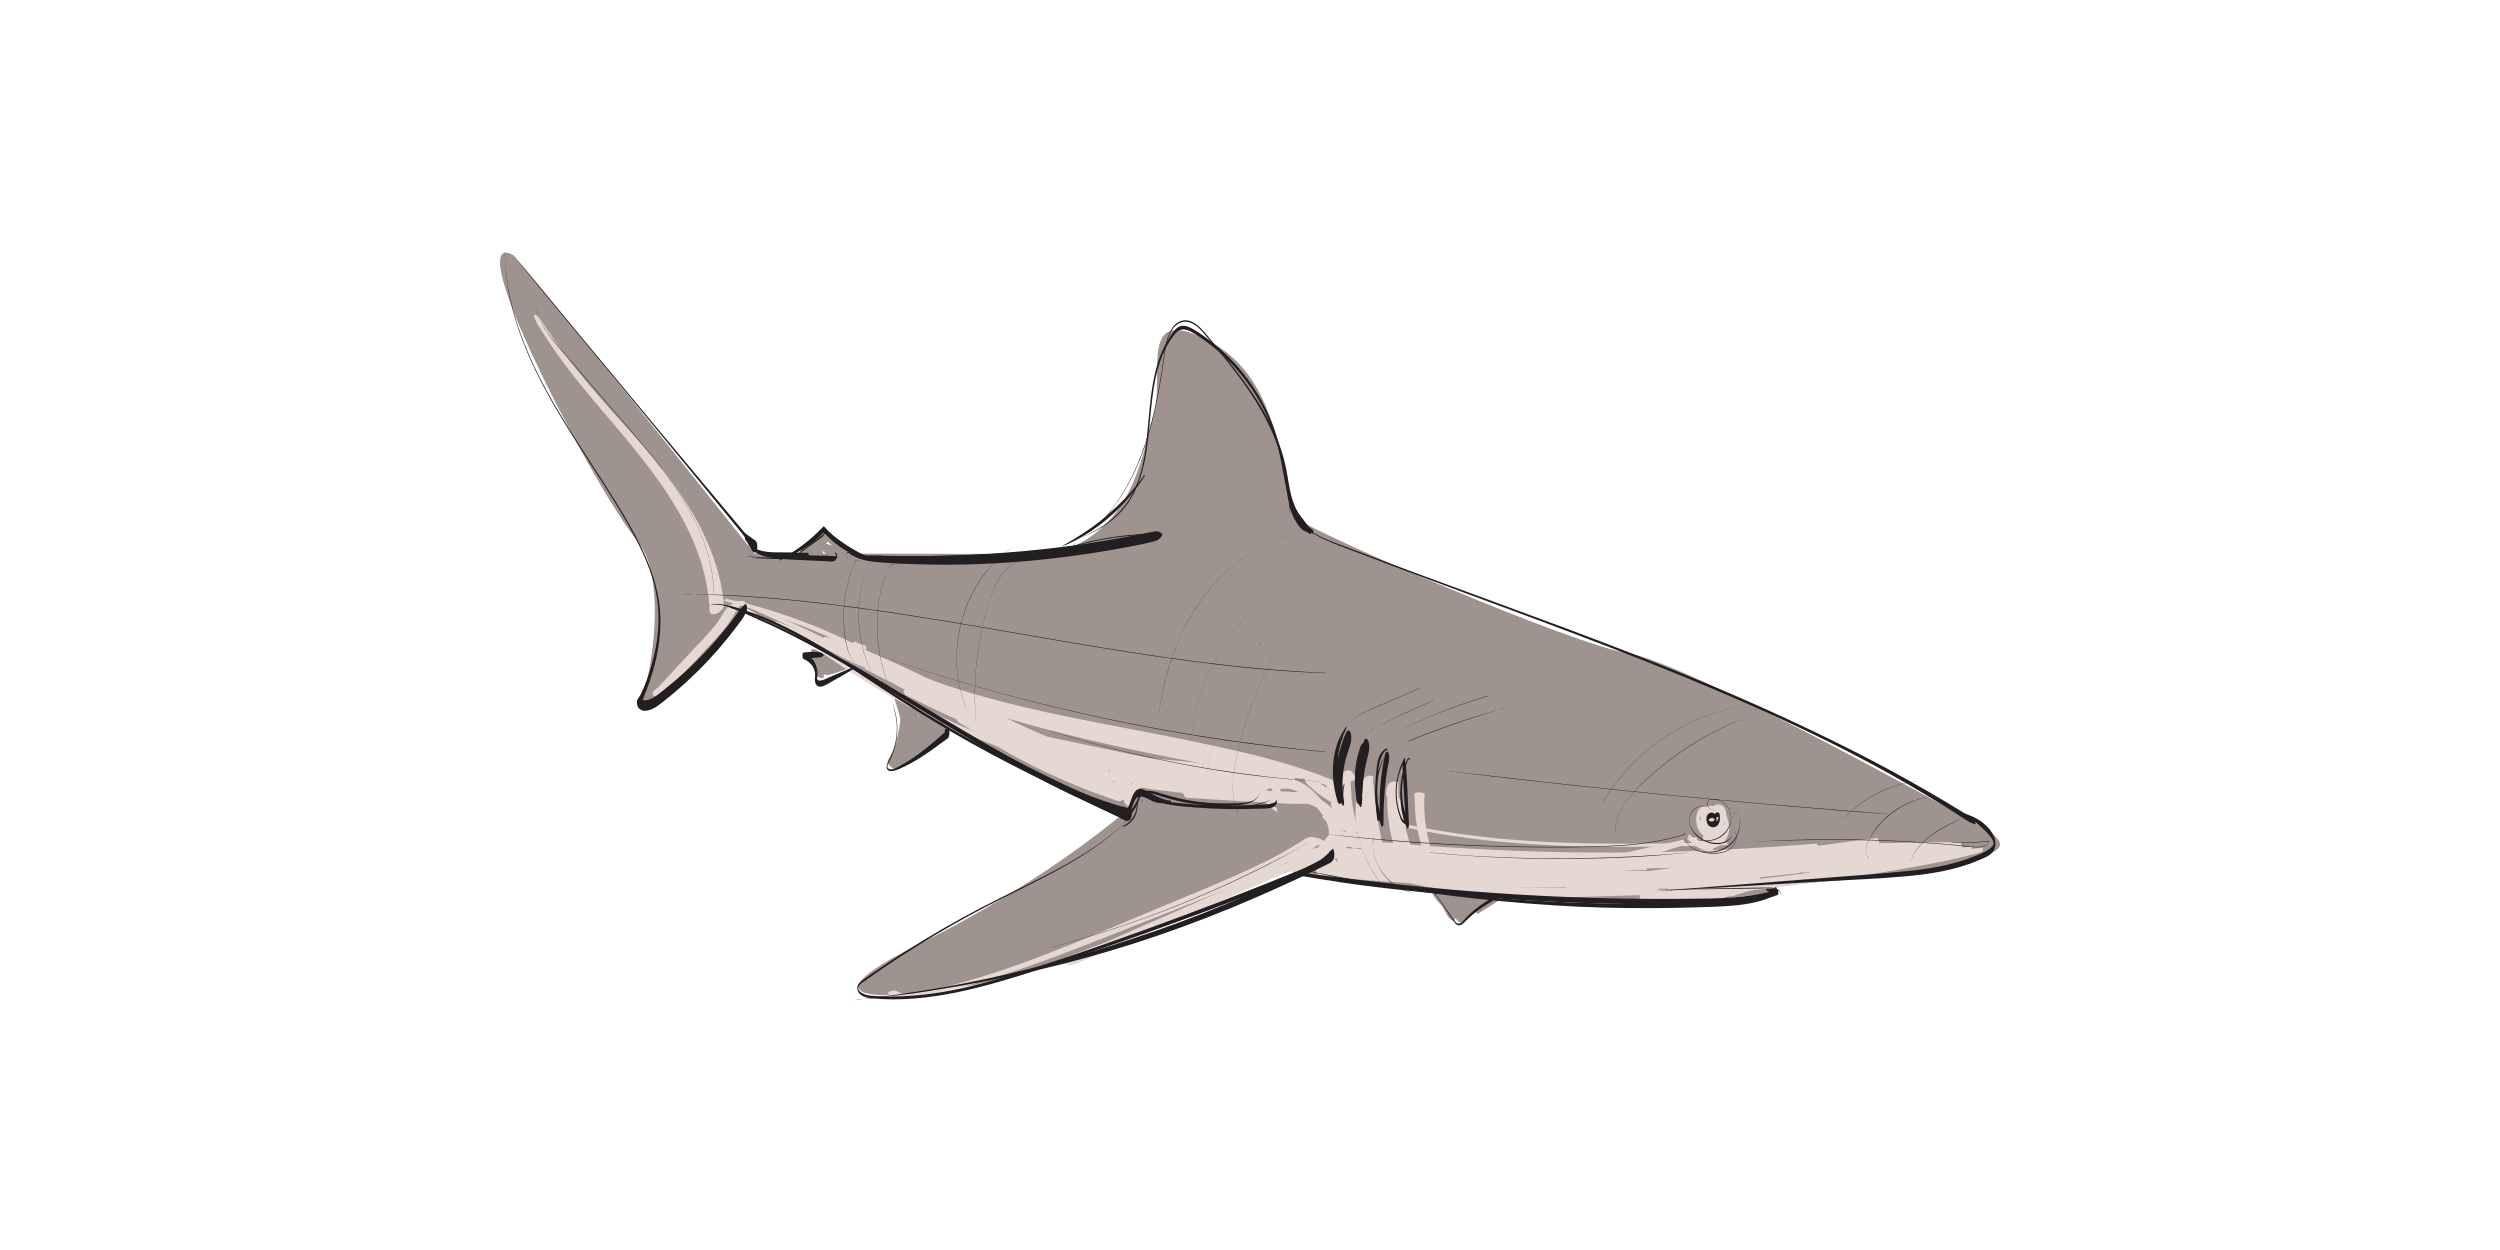 <?xml version="1.0" encoding="UTF-8"?><svg id="Layer_1" xmlns="http://www.w3.org/2000/svg" viewBox="0 0 1500 750"><defs><style>.cls-1{fill:#9f938f;}.cls-2{fill:#231f20;}.cls-3{fill:#e5d7d2;}</style></defs><g><path class="cls-1" d="M781.95,525.19s191.16,21.06,237.85,15.62l46.68-5.44-.77-3.93s109.9-8.46,119.42-14.79c9.52-6.32,28.07-7.19,0-22.86-28.07-15.67-174.6-96.44-207.89-101.71-33.29-5.28-186.3-71.1-198.13-80.45-11.84-9.36-4.64-79.22-51.26-105.6s-28.55,18.98-35.69,42.74c-7.13,23.75-11.62,70.42-60.78,83.67l-178.73-.43s-139.98-175.77-144.84-178.91-14.81-5.35,0,33.04c14.81,38.39,55.4,114.79,75.04,139.07,19.64,24.28,5.19,94.06,.61,96.49-4.58,2.43,31.05-2.93,63.88-56.99,0,0,203.15,117.23,226.51,123.73s108.1,36.76,108.1,36.76Z"/><path class="cls-1" d="M693.99,470.25s-48.12,49.13-143.54,96.7c-95.42,47.56,29.7,26.65,57.01,18.83,27.3-7.83,222.19-85.23,222.19-85.23l-135.65-30.29Z"/><path class="cls-1" d="M491.97,401.86c-.05-.86,.05-1.61,.11-2.45,.1-1.51-4.23-3.42-4.26-1.92-.04,2.33,.42,4.57,1.29,6.73,.45,1.12,1.75,1.98,2.84,2.38,.63,.24,2.14,.69,2.25-.4,.44-4.63-.39-9.36-1.89-13.74-.42-1.24-1.9-2.22-3.05-2.68-.64-.25-2.42-.81-2.48,.39-.19,3.73,.49,6.99,3.67,9.33,2.28,1.67,6.76,3.52,8.87,.6,1.01-1.39-2.19-3.61-3.02-3.98-.96-.44-1.92-.87-2.89-1.29l3.6,4.8c3.19-2.05,6.39-4.09,9.58-6.15l-6.12-4.88-7.92,7.8c-.99,.97,1.33,3.05,1.88,3.49,.96,.77,3.09,2.22,4.41,1.53,.44-.23,.28-.31,.72-.19l-5-5.09c-1.25,1.24-2.49,2.5-3.73,3.76-.98,1,1.33,3.07,1.89,3.52,1.2,.96,2.86,1.93,4.45,1.54,3.75-.93,7.43-2.15,10.98-3.68,1.78-.76,3.52-1.6,5.23-2.5,1.58-.84,3.74-1.68,4.69-3.22,.68-1.09-.99-2.59-1.7-3.15-1.12-.88-2.52-1.68-3.98-1.38-1.9,.4-3.6,1.73-5.32,2.62s-3.33,1.65-5.05,2.37c-3.5,1.48-7.11,2.66-10.79,3.57l6.34,5.06c1.24-1.25,2.48-2.51,3.71-3.77,.74-.76-.7-2.39-1.11-2.81-1.06-1.09-2.41-1.92-3.89-2.28-1.12-.27-2.32-.25-3.34,.31l6.29,5.02,7.74-7.92c.95-.97-1.27-2.96-1.83-3.4-.84-.67-3.14-2.26-4.3-1.48-3.16,2.12-6.32,4.25-9.48,6.37-2.19,1.47,2.53,4.37,3.6,4.8,.67,.27,1.35,.52,2.02,.77l-3.86-4.35c-.27,.46-.57,.75-1.09,.86,0,0-.5,.06-.47-.02,.04-.12,1.74,.79,1.68,1.06-.01,.07-.39-.84-.4-.87-.12-.36-.21-.73-.27-1.1-.16-.95-.16-1.93-.18-2.89l-5.53-2.29c1.69,4.24,2.25,8.62,2.16,13.16l5.08,1.98c-1.01-2.01-1.69-4.14-2.03-6.37l-4.18-1.58c.56,1.04,1.13,2.04,1.62,3.12,.2,.45,2.51,1.93,2.45,.92h0Z"/><path class="cls-1" d="M534.56,413.61c3.35,8.64,6.08,17.44,7.34,26.64l5.92,2.33c-.79-5.52-1.46-11.03-1.8-16.6l-5.85-3.27c.91,9.88,1.36,20.28-1.89,29.81-.6,1.77,4.53,5.44,5.68,3.68,6.34-9.66,14.32-18.36,22.83-26.15l-5.96-4.13c-6.29,5.52-12.03,11.72-17.97,17.63-.46,.46,.03,1.53,.26,1.92,.44,.75,1.1,1.35,1.78,1.87,.92,.71,3.59,2.43,4.81,1.46,5.38-4.29,10.66-8.72,16-13.06l-7.36-5.5c-3.45,3.72-6.92,7.43-10.37,11.14-1.14,1.23,1.12,3.55,1.88,4.22,1.04,.93,3.51,2.75,5.04,1.92,3.14-1.69,6.27-3.41,9.39-5.13l-6.93-6.15c-3.54,3.88-7.38,7.48-11.51,10.73-1.97,1.55-4,3.02-6.11,4.39s-4.21,3.04-6.51,4.29l5.96,5.8c6.53-10.05,7.65-21.98,8.86-33.59l-7.07-4.29c.26,4.02,.51,8.04,.81,12.06,.06,.78,1,1.89,1.49,2.38,.69,.68,1.46,1.26,2.33,1.71,.79,.41,3.38,1.4,3.51-.3,.15-2.04,.3-4.07,.45-6.11l-5.06-.73c1.45,1.14,2.89,2.28,4.34,3.42,.71,.56,4.03,2.98,4.9,1.38,.32-.59,.65-1.18,.97-1.77l-7.02-3.99c.77,1.81,.69,3.55,.43,5.46l7.18,3.26c-.39-.84-.79-1.68-1.18-2.51-.75-1.59-2.43-3.02-4.09-3.56-1.02-.33-2.83-.38-2.42,1.28,.18,.74,.37,1.48,.55,2.21,.47,1.88,2.18,3.41,3.82,4.3,1.07,.58,3.1,1.38,3.63-.25,.86-2.64,.21-5.8-.92-8.25-.71-1.54-2.11-2.83-3.56-3.64-.62-.35-2.91-1.44-3.46-.35-.3,.6-.6,1.19-.9,1.79l4.9,1.38c-1.49-1.13-2.98-2.26-4.48-3.39-.55-.41-4.92-3.21-5.06-.73-.13,2.12-.25,4.24-.38,6.36l7.33,3.8c-.33-3.85-.71-7.69-1.06-11.54-.15-1.66-2.35-3.26-3.66-3.94-.76-.39-3.25-1.35-3.37,.28-.83,11.04-2.05,22.87-8.22,32.39-.85,1.31,.64,3.03,1.51,3.88s3.1,2.66,4.46,1.92c2.4-1.3,4.95-2.38,7.23-3.88,2.41-1.59,4.78-3.27,7.06-5.04,4.22-3.27,8.14-6.89,11.76-10.8,1.13-1.23-1.13-3.55-1.89-4.22-1.04-.92-3.52-2.76-5.04-1.94-3.13,1.7-6.26,3.41-9.37,5.14l6.92,6.14c3.44-3.81,6.88-7.62,10.33-11.43,.48-.53,.09-1.55-.16-2.04-.47-.93-1.38-1.86-2.22-2.46-1.29-.92-3.53-2.26-4.99-1-5.15,4.44-10.38,8.81-15.48,13.31l7.28,4.89c5.58-6.07,11.48-11.96,16.65-18.39,.9-1.12-1.25-2.94-2.01-3.47-1-.7-2.87-1.69-3.95-.66-8.4,7.96-15.61,16.83-22.4,26.17l5.53,4.1c1.88-4.79,2.7-9.67,2.82-14.81s-.38-10.28-.76-15.41c-.11-1.53-1.47-2.73-2.74-3.43-.53-.29-3.18-1.33-3.11,.16,.26,5.87,.76,11.75,1.74,17.54,.26,1.53,2.23,2.86,3.56,3.37,1.07,.41,2.6,.51,2.36-1.04-1.51-9.62-4.39-19.13-9.09-27.69-.54-.98-1.64-1.82-2.7-2.12-.58-.16-1.86-.19-1.46,.84h0Z"/><path class="cls-1" d="M545.16,419.91c-.01,3.82,.41,7.62,.72,11.43s.65,7.86,1.22,11.75c.21,1.46,2.01,2.98,3.21,3.65,.8,.45,2.88,1.51,3.61,.42,2.56-3.83,4.16-8.36,4.42-12.97,.15-2.67-.02-5.01-1.85-7.12-1.21-1.4-2.93-2.54-4.76-2.91-1.07-.21-2.48-.09-3.07,.97-.99,1.79,1.77,3.98,3,4.72l3.98,2.39,1.79,1.07c.33,.2,.66,.41,.99,.6,.87,.49-.19-.1-.42-.36l-1.17-1.56c-.45-.74,.37-1.18,.97-1.01l1.81,.76-.13-.08,2.48,2.2-.09-.11,.77,1.52,.07,.35-2.08,.86c.33,.05,.65,.1,.98,.19-.3-.11-.34-.12-.1-.02,.27,.12,.21,.07-.19-.13,.78,.78-.67-.69,.15,.07-.85-.8-.04,0,.09,.13-.57-.63,.14,.33-.22-.27,.17,.28,.33,.58,.44,.89-.13-.36,.04,.23,.07,.35,.09,.38,.13,.76,.16,1.14l5.75,.64c-1.09-1.11-2.26-2.1-3.48-3.06-.84-.67-2.56-1.74-3.73-1.22s-.39,2.02,.13,2.7c.88,1.16,1.78,2.26,2.81,3.29,1.09,1.1,6.03,4.12,5.75,.64-.44-5.51-6.32-10.69-11.64-11.33-.9-.11-1.79-.19-2.08,.86-.33,1.21,.8,2.56,1.57,3.35,1.17,1.19,2.96,2.35,4.68,2.38,2.07,.03,2.51-1.71,1.7-3.36-1.14-2.33-3.54-3.67-5.68-4.92l-5.58-3.27,3,4.72c.35-.67-1.87-.92-2.26-1.25l-1.48-1.49c-.21-.26-.07-.53-.08,0,0,.18,.03,.39,.04,.58,.03,.72,0,1.46-.06,2.18-.1,1.38-.33,2.76-.66,4.1-.68,2.74-1.87,5.26-3.46,7.59l6.81,4.06c-.59-4-1.43-7.99-2.26-11.95s-1.63-8.16-2.75-12.17c-.26-.95-1.19-1.74-2.04-2.15-.38-.19-1.85-.74-1.86,.17h0Z"/><path class="cls-1" d="M487.09,343.23c.25-4.34,2.69-8.32,6.53-10.4l-4.04-4.03c-1.65,2.05-3.74,3.76-6.17,4.81l4.52,5.21c1.64-2.91,3.13-5.8,5.12-8.5,.76-1.03-.45-2.63-1.09-3.39-.77-.92-2.24-2.44-3.6-2.21-3.25,.55-6.21,2.37-8.09,5.08-.84,1.2,.58,3.05,1.39,3.91s2.45,2.5,3.75,1.77c4.92-2.76,9.02-6.77,11.85-11.65l-3.2-1.04c5.52,4.64,11.05,9.27,16.56,13.92l-.04-4.48c-5.69-3.28-11.89-5.6-18.38-6.65-1.36-.22-1.42,1.03-1.04,1.99,.61,1.54,2.03,3.04,3.46,3.85,4.24,2.38,8.43,5.06,12.87,7.05,1.26,.57,2.21-.06,1.8-1.42-.53-1.74-2.13-3.07-3.58-4.02-3.81-2.52-7.98-4.58-11.97-6.81l2.41,5.83c5.38,.85,10.56,2.55,15.3,5.25,.81,.46,2.66,1.27,2.72-.31s-1.67-3.26-2.76-4.17c-5.5-4.58-10.99-9.19-16.48-13.78-.37-.31-2.67-2.01-3.2-1.04-2.7,4.91-6.63,8.98-11.45,11.82l5.14,5.67c1.71-2.57,4.22-4.34,7.25-4.96l-4.69-5.61c-1.97,2.85-3.93,5.98-5.11,9.25-.42,1.15,1.22,2.86,1.92,3.49s2.13,1.85,3.15,1.17c2.36-1.56,4.27-3.54,5.69-5.98,.89-1.52-2.51-4.96-4.04-4.03-4.19,2.55-6.46,7.19-6.08,12.06,.07,.9,1.13,1.84,1.82,2.28,.3,.19,1.72,.95,1.77,.09h0Z"/><path class="cls-1" d="M859.08,534.82c1.71,4.37,4.83,8,8.72,10.62,.47,.32,2.25,1.17,1.99-.25-.82-4.45-3.56-8.25-7.15-10.92-.41-.3-1.27-.89-1.79-.47s-.15,1.41,.09,1.85c2.52,4.7,5.09,9.38,7.66,14.05,.31,.56,3.79,4.4,4.31,2.32,1.05-4.14-.09-8.47-2.49-11.94-.74-1.07-2.3-3.28-3.87-3.01s-.31,2.73,.11,3.38c1.51,2.34,2.99,4.7,4.48,7.05,.76,1.2,2.27,3.17,3.87,3.22s1.08-1.77,.67-2.72c-1.39-3.27-3.27-6.3-5.48-9.09l-1.35,3.87c1.81,1.49,3.63,2.98,5.46,4.46,.42,.34,2.04,1.47,2.63,.74,2.47-3.14,6.19-4.82,10.18-4.56l-5.07-7.32c-2.36,1.86-4.71,3.72-7.07,5.59-1.32,1.04,.55,3.85,1.25,4.73,.82,1.02,2.7,3.25,4.25,2.42,2.95-1.57,5.9-3.15,8.85-4.72l-5.44-7.17c-1.96,1.57-3.91,3.15-5.86,4.73s-4.02,3.07-5.78,4.85c-1.15,1.16,.35,3.54,1.11,4.52,.69,.89,2.61,3.25,4,2.38,2.13-1.33,4.05-3.04,6.03-4.6s3.96-3.14,5.94-4.71c1.31-1.05-.51-3.83-1.22-4.73-.8-1.02-2.68-3.27-4.22-2.44-2.97,1.58-5.94,3.16-8.91,4.74l5.5,7.15c2.38-1.87,4.75-3.74,7.13-5.6,1.2-.94-.39-3.44-.94-4.24-.94-1.36-2.36-2.96-4.12-3.08-4.27-.27-8.52,1.64-11.1,5.07l2.63,.74c-1.8-1.47-3.61-2.93-5.43-4.38-.66-.53-2.39-1.54-2.89-.27s.79,3.22,1.54,4.14c1.3,1.6,2.4,3.34,3.36,5.39l4.55,.5c-1.6-2.34-3.21-4.67-4.78-7.03l-3.17,1.21c-.32-.45,.13,.33,.04,.13-.05-.1,.18,.42,.22,.51,.17,.45,.31,.97,.39,1.45,.2,1.2,.16,2.45-.07,3.64l4.31,2.32c-2.63-4.46-5.27-8.92-7.95-13.36l-1.35,2.02c1.68,1.11,2.35,2.52,2.84,4.53l1.36-1.11c-2.4-1.44-4.22-3.6-5.64-5.99-.32-.54-1.05-1.4-1.74-1.51-.57-.09-.8,.37-.59,.89h0Z"/><path class="cls-1" d="M865.93,537.19l.81,.34,.84,1.62,.04,.34-.64,.19c2.24,.95,4.46,1.91,6.84,2.49,2.51,.61,5.06,1.05,7.63,1.29s4.96,.3,7.44,.11c2.66-.2,4.87-.56,7.03-2.2,.68-.51-.13-1.93-.43-2.4-.49-.78-1.24-1.74-2.23-1.85-1.88-.22-3.63-.36-5.52-.13-1.6,.19-3.2,.29-4.8,.35-3.25,.12-6.48-.02-9.69-.52-1.54-.24-3.06-.61-4.59-.89-.87-.16-2.86-1.09-3.47-.04-.65,1.12,.36,2.91,1.16,3.64,.52,.48,1.67,1.01,1.68-.13,0-.56-1.59-3.26-2.11-2.2h0Z"/><path class="cls-1" d="M897.07,536.47c-3.91,2.99-7.93,5.82-11.94,8.69-.85,.61,.99,3.59,1.83,3.05,4.14-2.7,8.26-5.43,12.48-8,.69-.42-.12-1.92-.41-2.36-.25-.38-1.31-1.87-1.96-1.38h0Z"/><path class="cls-3" d="M1189.4,508.54c-13.27,1.38-26.41,3.58-39.58,5.69-13.27,2.12-26.57,4.12-39.87,6.05-26.48,3.84-53.05,7.08-79.67,9.72-15.27,1.51-30.57,2.74-45.86,3.96-1.28,.1-.37,6.63,1.3,6.51,26.55-1.86,53.07-4.67,79.49-7.91,26.52-3.25,52.99-7.04,79.3-11.72,7.45-1.32,14.89-2.71,22.3-4.23,7.53-1.54,14.94-3.31,22.35-5.4,.64-.18,.77-2.72,.26-2.67h0Z"/><path class="cls-3" d="M795.42,510.04c1.35-2.81,5.56-2.83,8.19-2.63,4.64,.34,9.28,1.18,13.89,1.76,9.96,1.24,19.92,2.38,29.92,3.27,19.8,1.76,39.65,3.15,59.51,3.99,19.84,.84,39.69,1.25,59.54,1.23s39.71-.46,59.54-1.32c19.8-.87,39.56-2.23,59.29-4.12,2.42-.23,4.85-.47,7.27-.71,1.36-.14-1.61-5.45-3.26-5.31-19.92,1.63-39.88,2.88-59.84,3.82-19.92,.94-39.85,1.45-59.79,1.53s-39.88-.27-59.8-1.06c-19.9-.78-39.78-1.89-59.63-3.46-9.84-.78-19.69-1.58-29.52-2.44-4.91-.43-9.81-.88-14.71-1.36-3.22-.32-6.93-.92-9.89,.81-1.29,.75-1.9,2.15-2.14,3.56-.09,.52,1.14,3.09,1.44,2.46h0Z"/><path class="cls-3" d="M1081.09,511.42c-32.52,3.39-65.27,4.83-97.95,5.26s-65.45-.31-98.1-2.29c-18.35-1.11-36.66-2.54-54.98-4.11-.68-.06-1.29,2.42-.82,2.48,32.52,4.25,65.31,6.49,98.07,7.65,32.83,1.16,65.71,.94,98.52-.5,18.39-.81,36.77-2.06,55.13-3.39,1.24-.09,1.09-5.2,.13-5.1h0Z"/><path class="cls-3" d="M798.29,506.61c.77,2.32,2.03,4.18,4.19,5.39,1.82,1.03,3.93,1.5,5.98,1.82,6.09,.96,12.35,1.32,18.5,1.82,12.99,1.05,25.99,1.99,39,2.82,25.88,1.65,51.81,2.63,77.73,3.28,7.36,.18,14.72,.34,22.08,.38s14.69,.24,22.01-.03l-2.58-5.45c-9.3,.75-18.67,.8-27.99,1.09s-18.86,.59-28.29,.88c-18.64,.57-37.27,1.22-55.9,1.85-5.16,.17-10.31,.38-15.47,.5-2.43,.06-4.87,.09-7.3,.06-1.21-.01-2.42-.04-3.63-.12-.55-.04-1.11-.08-1.66-.12-2.41-.19-2.1,.61-5.16,2.75l6.17,.06c-3.31-2.81-2.59-2.9-5.56-3.22-.84-.09-1.69-.2-2.53-.31-1.76-.25-3.51-.55-5.24-.94-3.37-.74-6.64-1.81-9.88-3.01-3.46-1.28-6.97-2.33-10.47-3.51s-6.84-2.18-10.41-2.77l1.4,7.07c30.13,4.21,60.34,7.67,90.64,10.48,30.15,2.8,60.34,5.12,90.57,6.87,8.46,.49,16.92,.99,25.38,1.29,4.28,.15,8.56,.28,12.84,.35,2.13,.04,4.26,.1,6.39,.09s4.16-.39,6.21-.3c1.2,.05,.11-2.31-.1-2.75-.42-.87-1.61-3.21-2.83-3.26-1.87-.08-3.8-.5-5.66-.74-1.99-.26-4.01-.33-6.01-.47-3.81-.28-7.63-.56-11.45-.8-7.4-.47-14.8-.88-22.2-1.32-15.01-.89-30.01-1.89-45.01-3.01-29.86-2.22-59.68-4.92-89.45-8.07-17.02-1.8-34.05-3.51-51.05-5.46-.94-.11-.27,3.2-.21,3.42,.2,.82,.86,3.54,1.95,3.69,2.71,.37,5.36,1.01,7.97,1.8s4.79,1.94,7.22,2.9c5.36,2.12,10.95,3.85,16.64,4.81,12.2,2.05,24.79,1.03,37.08,.51,24.62-1.03,49.23-2.09,73.85-3.19,6.91-.31,13.83-.62,20.74-.93,7-.31,14.01-.75,21.02-.72,1.27,0-1.04-5.37-2.58-5.45-6.27-.3-12.57-.28-18.84-.43s-12.51-.28-18.77-.43c-12.98-.3-25.96-.69-38.93-1.2-25.07-.99-50.13-2.33-75.17-4.01-7.07-.47-14.13-.96-21.21-1.4-2.66-.16-5.38-.21-7.96-.93-1.98-.55-4.35-1.55-5.08-3.65-.16-.45-.61-1.36-1.07-.75s-.07,2.17,.12,2.76h0Z"/><path class="cls-3" d="M1040.75,531.33c-31.22-.91-62.38,.5-93.59,1.09-30.9,.58-62.03-.06-92.47-5.9-8.5-1.63-16.96-3.49-25.38-5.53-4.26-1.03-8.53-2.02-12.8-3.05-2.11-.51-4.16-1.07-6.23-1.74-2.33-.76-4.75-1.33-7.06-2.14l.46,4.33c7.18,1.34,14.48,1.98,21.74,2.77s14.48,1.44,21.73,2.07c14.36,1.24,28.74,2.37,43.12,3.22,28.68,1.69,57.4,2.71,86.13,3.05,15.98,.19,31.93-.27,47.9-.94,1.38-.06-.85-5.42-2.33-5.43-14.29-.13-28.57-.53-42.86-.61s-28.28-.32-42.42-.72c-28.81-.82-57.62-2.27-86.37-4.34-7.82-.56-15.63-1.22-23.45-1.8s-15.9-1.51-23.87-1.66c-.87-.02-.42,4.16,.66,4.39,1.82,.38,3.61,.97,5.42,1.38s3.7,.9,5.54,1.47c3.72,1.16,7.45,2.33,11.2,3.4,7.52,2.14,15.1,4.17,22.74,5.86,15.15,3.35,30.49,5.54,45.96,6.71,31.13,2.35,62.45,.56,93.6-.22,17.49-.44,34.99-.69,52.45,.5,1.31,.09,1.56-6.13,.15-6.17h0Z"/><path class="cls-3" d="M955.34,531.1c22.71-1.62,45.27-4.84,67.82-7.94,22.36-3.07,44.68-6.49,66.98-9.97,12.51-1.95,24.93-4.32,37.37-6.72,.69-.13-.55-3.82-1.63-3.68-11.2,1.47-22.41,2.81-33.57,4.55s-22.2,3.41-33.3,5.05c-22.06,3.27-44.12,6.61-66.19,9.8-12.4,1.79-24.76,3.83-37.06,6.19-.71,.14-.93,2.76-.4,2.72h0Z"/><path class="cls-3" d="M1176.38,505.47c-26.56,2.23-53.11,4.4-79.6,7.44-26.45,3.04-52.86,6.66-79.11,11.1-14.82,2.51-29.56,5.38-44.28,8.42-.88,.18-1.63,3.67-.85,3.53,26.33-4.64,52.75-8.95,79.2-12.88,26.44-3.93,52.96-7.32,79.54-10.15,14.87-1.58,29.76-3.07,44.68-4.08,.88-.06,.97-3.44,.42-3.4h0Z"/><path class="cls-3" d="M961.23,534.72c23.69-2.24,47.4-4.41,71.09-6.62s47.2-4.61,70.8-6.98c6.63-.66,13.25-1.42,19.87-2.15,3.23-.36,6.44-.79,9.65-1.25s6.72-1.12,10.1-1.35l-1.85-4.31c-17.93,1.29-35.81,2.89-53.71,4.48s-35.69,3.47-53.52,5.27c-10.03,1.01-20.06,2.03-30.09,3.06l-1.28,7.09c9.22-4.27,19.47-5.52,29.46-6.64,10.95-1.23,21.91-2.4,32.88-3.5,21.9-2.2,43.82-3.96,65.75-5.79,6.36-.53,12.73-1.03,19.1-1.58,3.2-.28,6.45-.44,9.64-.88s6.25-.99,9.37-1.52c1.06-.18-.04-5.09-1.29-5.14-5.46-.2-10.85-.23-16.31,.06s-10.7,.65-16.05,1.04c-10.87,.79-21.73,1.8-32.58,2.79-21.99,2.02-43.95,4.3-65.88,6.84-11.28,1.31-22.67,2.58-33.12,7.29-1.29,.58-2.52,7.22-1.28,7.09,20.44-2.09,40.87-4.22,61.3-6.39,2.91-.31,5.82-.62,8.73-.93,1.41-.15,2.83-.3,4.24-.45l2-.21c2.71-.29,2.05-.53,5.2-3.32l-6.07,.34c3.32,1.97,3.03,2.75,5.53,2.49,.71-.08,1.41-.15,2.12-.23,1.41-.16,2.82-.31,4.23-.48,2.51-.29,5.03-.57,7.54-.85,5.07-.57,10.14-1.13,15.21-1.7,10.26-1.15,20.5-2.57,30.74-3.93,.68-.09-.57-4.48-1.85-4.31-5.97,.76-12.06,.62-18.05,1.13s-11.63,.97-17.45,1.49c-11.76,1.06-23.51,2.25-35.26,3.37-23.48,2.25-46.95,4.65-70.42,7.05-13.15,1.35-26.3,2.72-39.46,4.06-1.21,.12-.45,5.69,.96,5.55h0Z"/><path class="cls-3" d="M1098.27,511.28c1.15-.56,2.62-.33,3.88-.31,1.34,.02,2.68,.04,4.02,.05,2.52,.03,5.03,.03,7.55,.01,5.02-.03,10.04-.06,15.06-.09,10.04-.06,20.08-.23,30.12-.39,2.85-.05,5.69-.1,8.54-.17,1.34-.03,2.68-.07,4.02-.15,.75-.05,1.51-.1,2.26-.15,2.09-.13,1.57-.27,3.92-2.18,.11-.12,.11-.24,0-.35-2.35-1.9-1.72-2.06-3.66-2.13l-1.74-.06c-1.24-.04-2.48-.07-3.73-.07-2.48,.01-4.97,.02-7.45,.06-5.05,.07-10.1,.14-15.15,.21-10.03,.14-20.05,.39-30.08,.64-2.72,.07-5.45,.12-8.17,.24-1.41,.06-2.82,.12-4.22,.18s-3.16,.47-4.39-.22c-.66-.37-1.26,2.46-1.29,2.65-.03,.22-.32,2.65,.52,2.24h0Z"/><path class="cls-3" d="M1182.83,507.83c-24.89,3.11-49.79,6.15-74.66,9.41l-21.29,2.79c-1.32,.17-1.63,4.72-1.04,4.65,24.9-3.08,49.79-6.26,74.68-9.5l21.28-2.77c1.3-.17,1.61-4.65,1.03-4.58h0Z"/><path class="cls-3" d="M946.5,519.49c16.91-.78,33.78-4.01,50.13-8.28,4.71-1.23,9.29-2.74,13.88-4.36,.69-.24-.06-3.15-.75-2.99-16.46,3.72-32.86,7.59-49.44,10.76-4.74,.9-9.47,1.8-14.19,2.75-.48,.1-.15,2.14,.37,2.12h0Z"/><path class="cls-3" d="M1013.24,504.07c.17,.16-1.99-2.03-1.51-1.22,.07,.12,.11,.19,.21,.29,.18,.2,.39,.38,.58,.56,.48,.44,.99,.82,1.54,1.18,.78,.51,1.13,.86,1.93,1.62,.92,.88,1.17,1.17,2.11,1.63,.68,.33,1.37,.61,2.04,.94,1.13,.56,2.28,1.06,3.46,1.49s2.54,.65,3.81,.86c.7,.11,.46-2.26,.44-2.47-.07-.57-.18-1.16-.4-1.69-.13-.32-.35-1.04-.72-1.14-1.72-.48-3.44-1.06-5.12-1.66-.78-.28-1.6-.55-2.33-.94-.34-.18-.67-.39-.99-.59-1.5-.93-1.1-.48-4.05-.18l2.77,.36c-.68-.38-1.32-.76-2.07-1l.5,.27c-1.3-1.14-2.25-2.73-2.55-.65-.09,.6-.17,1.88,.36,2.35h0Z"/><path class="cls-3" d="M1036.82,496.77c-2.52,2.5-5.69,4.26-9.08,5.27-.64,.19-.49,2.58-.06,2.48,3.55-.77,6.75-2.66,9.3-5.22,.37-.37,.36-1.12,.33-1.6,0-.13-.17-1.25-.49-.93h0Z"/><path class="cls-3" d="M1026.11,487.57c-.25-1.29-.67-2.43-1.9-3.05-.93-.47-2.03-.58-3.02-.25-3.14,1.08-3.59,5.5-3.47,8.29,.13,2.94,1.13,5.88,3.35,7.9,1.72,1.57,4.23,2.55,6.55,1.95,2.49-.65,4.25-2.77,5.16-5.09,.73-1.87,.97-4,.86-6-.08-1.6-.37-3.34-1.23-4.73-2.27-3.67-8.01-4.37-10.46-.49-1.12,1.78-1.48,4.04-1.55,6.1s.15,4.08,.83,5.97c.93,2.54,2.68,5.2,5.53,5.72,2.07,.38,4.39-.56,5.74-2.15,1.14-1.34,1.68-2.94,1.95-4.66,.36-2.3,.32-4.87-.49-7.08-.91-2.49-2.86-4.78-5.66-5.07-2.56-.26-4.93,1.5-6.13,3.64-1.06,1.89-1.42,4.1-1.47,6.24s.28,4.26,1.2,6.16c1.12,2.32,3.34,3.84,5.75,4.58,1.11,.34,2.44,.59,3.6,.37,1.8-.35,2.59-1.89,3.02-3.53,.63-2.43,.53-4.95,.19-7.41-.23-1.7-.59-3.39-1.24-4.98-1.07-2.57-3.02-4.98-5.97-5.32-1.18-.13-2.58,.2-3.46,1.03-1.17,1.11-1.79,2.77-2.06,4.32-.32,1.86-.51,4.54,.67,6.17,.61,.84,1.05-.07,1.21-.74,.31-1.24,.25-2.56-.07-3.79l-.42-.74,.42,.74c.14,.55,.17,1.13,.11,1.7-.02,.19-.07,.95-.27,1.11,.07-.06,.18-.33,.23-.41-.22,.33,.08-.09,.12-.13,.4-.4,1.01-.82,1.52-1,1.66-.59,3.48,.22,4.69,1.35,.16,.15,.31,.32,.47,.48,.25,.27,0-.07,.23,.3s.43,.78,.66,1.17c.08,.18,.07,.15-.04-.11,.05,.11,.09,.23,.13,.34,.07,.19,.13,.39,.19,.58,.06,.21,.2,.48,.2,.7-.11-.48-.13-.53-.05-.16l.05,.24c.05,.24,.09,.48,.13,.72,.04,.26,.08,1.08,0-.06,.01,.2,.03,.41,.06,.6-.02-.76-.03-.97-.03-.62,0,.35,.01,.14,.04-.62-.06,.71,.18-.85,.2-.9l-.06,.18c.17-.37,.18-.42,.04-.16l.11-.13c-.06,.07-.13,.14-.21,.2-.21,.16-.41,.28-.65,.38l.37-.15c-1.59,.51-3.5,.04-5-.57l.37,.16c-.99-.43-1.92-.99-2.69-1.74-.19-.18-.36-.38-.54-.57-.1-.12-.15-.21-.03-.03-.07-.11-.14-.21-.21-.32-.08-.13-.39-.53-.36-.68-.02,.09,.17,.52,.06,.12-.15-.58,.09,.61,.03,.19-.07-.47,.08,.89,.04,.41-.02-.22-.01-.14,0,.26,.02,.24,.02,.48,0,.72,0,.22-.02,.44-.07,.66-.06,.34-.07,.4-.03,.2,.1-.42-.23,.67-.08,.26,.05-.12,.09-.26,.13-.38,.11-.35-.23,.41-.04,.1,.15-.23,.26-.48,.42-.7,.02-.03,.25-.33,.14-.2s.14-.15,.17-.18c.19-.2,.39-.38,.6-.55,.45-.36,.94-.65,1.47-.88l-.37,.14c1.29-.5,2.62-.49,3.89,.04l-.36-.16c.48,.22,.93,.49,1.34,.83,.2,.17,.4,.35,.58,.55,.09,.1,.18,.2,.26,.3,.35,.41-.11-.25,.15,.22,.03,.05,.36,.7,.38,.7-.04,0-.2-.64-.04-.11,.03,.11,.06,.27,.11,.38-.03-.05-.16-.81-.08-.27-.07-.44-.1-.87-.09-1.32,.03-1.24,.06-.81,.03-.51,.02-.29,.07-.56,.15-.83,.09-.3,.09-.32,.01-.07-.14,.38,.11-.07,.08-.14,.01,.02-.18,.33-.17,.32-.12,.21-.25,.41-.4,.6,.26-.31-.22,.2-.29,.26-.2,.19-.42,.36-.64,.51-.8,.56-1.62,.86-2.6,.94-2.43,.19-4.04-1.43-5-3.4-.05-.09-.16-.45-.01,0-.05-.14-.1-.28-.14-.43-.02-.07-.09-.41-.12-.43,.21,.15-.1,.6,.04,.13l-.02-.11c-.04-.27-.02-.15,.04,.37-.03-.25,.03-.72,0,.35,0,.06-.12,.99-.02,.36l-.08,.48c.06-.27,.06-.29,0-.04-.09,.43,.03-.03,.06-.14,.09-.35-.2,.29,0,0,.08-.12,.14-.26,.23-.38,.03-.05,.3-.42,.14-.22-.14,.18,.08-.08,.12-.12,.08-.08,.15-.15,.24-.22,.18-.16,.37-.3,.58-.43,1.37-.84,3.52-.79,4.96-.09,.39,.19,.76,.43,1.09,.71,.17,.14,.32,.29,.47,.44,.07,.08,.14,.16,.21,.24,.23,.25-.05-.11,.05,.07s.2,.4,.31,.57c.18,.27-.16-.43-.04-.1,.06,.15,.05,.49,.04,.07-.02-.69,0,.57-.04-.28s0,.62-.02-.39-.06,.57,.01-.44c.03-.37,.03-.41,0-.13,.1-.55,.12-.69,.06-.43-.09,.38,.22-.56,.06-.2-.05,.11-.09,.24-.13,.36-.03,.08-.22,.43-.06,.15s-.04,.07-.09,.14c-.3,.5-.5,.8-.78,1.09-.71,.74-1.6,1.35-2.57,1.68-2.12,.71-4.47,.03-6.12-1.41-.41-.36-.85-.83-1.14-1.24-.17-.25-.31-.51-.44-.78-.06-.12-.11-.24-.17-.36-.09-.2,.05,.21-.06-.15-.04-.13-.07-.26-.11-.38-.17-.62,.06,.5-.02-.15,.01,.09,.03,.64,.02,.12v.4c.01-.28,.01-.28,0-.02-.14,.61,.12-.38,0,.13-.11,.41,.12-.33-.03,.12,.1-.32,.19-.58,.32-.81,.59-1.11,1.65-1.88,2.9-2.01,.51-.05,1.05-.01,1.54,.13,.25,.08,.46,.2,.71,.25,.19,.04,.36,.05,.53,.16,.47,.29,.5-1.35,.46-1.56h0Z"/><path class="cls-3" d="M1027.87,487.64c1.39-1,3.34-.7,4.68,.26,.14,.1,1.53,1.56,1.36,1.6-.31,.07,.44-1.86-.14-.5-.22,.52-.54,1.02-.85,1.5-1.31,2.01-3.01,3.82-4.75,5.45-.87,.82-1.79,1.59-2.73,2.32-1.13,.87-2.11,1.87-3.16,2.85-.6,.55-.61,1.79-.59,2.53,0,.25,.13,2.21,.68,2.02,.67-.23,1.33-.47,1.98-.75,.72-.31,1.32-.85,1.92-1.34,1.17-.95,2.28-1.98,3.33-3.06,2.2-2.28,4.56-4.9,5.48-7.99,.8-2.69,1.19-7.36-1.65-9.11-1.81-1.12-4.23-.98-5.78,.52-.55,.53-.54,1.64-.49,2.34,.02,.26,.18,1.75,.73,1.35h0Z"/><path class="cls-3" d="M1022.02,497.26c1.82,1.79,3.84,3.49,6.33,4.24,2,.61,4.57,.41,6.21-1.01,2.25-1.96,2.64-5.53,2.2-8.3s-1.85-4.71-3.39-6.84c-.47-.64-.77,.23-.87,.67-.19,.81-.2,1.86,.16,2.63,1.06,2.26,2.38,4.58,2.86,7.05,.06,.31,.13,.93,.11,1.05,.01-.09-.15,.43-.17,.5-.28,.72-.71,1.39-1.21,1.97-1.18,1.36-2.8,2.43-4.32,3.37-1.73,1.07-3.58,1.93-5.45,2.73-1,.43-.71,4.97,.09,4.75,4.45-1.21,9.25-2.79,11.49-7.2,3.01-5.94,1.06-12.75-2.85-17.7l-.57,3.49c.59,.85,1.11,1.73,1.56,2.66,.09,.18,1.12,2.74,.99,2.76-.15,.01,.3-.66,0-.17-.19,.31-.34,.61-.6,.88-.57,.6-1.35,1.1-2.12,1.39-3.73,1.41-7.27-.94-9.97-3.29-.62-.54-.91,1.3-.95,1.57-.09,.78-.19,2.19,.45,2.82h0Z"/><path class="cls-3" d="M997.96,533.25c15.2,.42,30.5,.3,45.45-2.81,1.74-.36,3.48-.74,5.21-1.16,1.84-.44,3.9-.73,5.65-1.41l.47,.06c-.02-2.29-.18-3.02-.48-2.18-.14,.11-.29,.45-.43,.59-.5,.51-1.18,.8-1.82,1.07-1.57,.66-3.23,1.13-4.86,1.62-6.62,1.99-13.5,3.34-20.37,4.07-3.95,.42-7.94,.69-11.91,.94s-8.03-.28-12.01-.7c-1.1-.12-1.66,4.75-.49,4.94,3.89,.65,7.82,.75,11.73,1.17s7.72,.42,11.65,.1c8.05-.65,15.92-2.31,23.57-4.92,3.06-1.04,6.58-2,6.84-5.79,.12-1.76-.18-4.23-1.5-5.56-.67-.67-1.11-.36-1.96-.17-1.02,.23-2.06,.39-3.1,.57-7.85,1.4-15.79,2.55-23.72,3.36-9.25,.94-18.51,1.59-27.81,1.11-1.15-.06-1.34,5.06-.13,5.1h0Z"/><path class="cls-3" d="M992.66,539.73c6.85,1.23,13.67,1.71,20.63,1.58s14.12-.75,20.99-2.59c1.17-.31,.32-5.26-.89-5.16-6.68,.58-13.32,1.58-20.03,1.87-6.84,.3-13.76,.12-20.58-.33-1-.07-1.24,4.43-.11,4.63h0Z"/><path class="cls-3" d="M1047.85,529.65c-8.11,.98-16.27,1.62-24.38,2.55-8.27,.95-16.51,2.14-24.73,3.39-4.74,.72-9.47,1.46-14.2,2.24-1.15,.19-1.13,4.38-.42,4.27,16.55-2.43,33.16-4.43,49.79-6.27,4.92-.54,9.84-1.05,14.77-1.49,.98-.09,.34-4.83-.81-4.69h0Z"/><path class="cls-3" d="M800.27,511.62c-1.9,1.04-3.56,2.14-5.24,3.52-1.78,1.47-3.47,3.07-5.19,4.6-.97,.87,.29,5.95,1.79,5.77,6.24-.74,12.44-1.9,18.64-2.88l-1.74-6.33c-4.92,1.47-9.83,2.95-14.75,4.42-1.61,.48,.17,6.23,1.54,6.5,4.77,.95,9.64,1.05,14.43,.23,1.57-.27-.19-6.54-1.66-6.69-5.53-.59-11.06-1.17-16.6-1.76l1.75,6.93c3.06,.22,6.09,.65,9.15,.87s6.25,.45,9.37,.68l17.71,1.29c11.78,.86,23.57,1.62,35.36,2.38l20.15,1.29c1.29,.08,.13-8.05-2.49-8.22-23.77-1.52-47.54-3.01-71.33-4.33l-9.93-.55c-3.37-.19-6.74-.17-10.11-.36-1.01-.06-.36,3.08-.28,3.38,.21,.82,.91,3.45,2.03,3.55,5.51,.51,11.02,1.02,16.52,1.53l-1.66-6.69c-4.52,.84-9.11,.86-13.63,.01l1.54,6.5c4.87-1.54,9.74-3.08,14.61-4.63,1.54-.49-.1-6.62-1.74-6.33-6.15,1.06-12.35,1.96-18.45,3.27l1.79,5.77c1.59-1.67,3.23-3.31,4.76-5.03,1.67-1.87,3.08-3.82,4.46-5.9,.28-.42-.23-3.11-.83-2.78h0Z"/><path class="cls-3" d="M855.05,524.17c-.19,0-.24,.02-.16,.04l.39,1.2v-.12l-.26,2.54c-.29,1.12-.23,.2,.09,.26,.14,.03,.49-.02,.66-.01,.89,.07,1.82,.33,2.7,.49,1.8,.32,3.61,.51,5.42,.73,3.54,.42,7.09,.82,10.63,1.18,7.18,.73,14.38,1.15,21.59,1.47,14.48,.64,28.99,.78,43.48,.32,8.13-.25,16.22-.87,24.31-1.63,1.54-.15,.2-7.59-1.87-7.48-15.32,.79-30.69,1.32-46.04,1.38s-31.13-.55-46.68-1.32c-4.26-.21-8.53-.61-12.79-.6-1.51,0-2.29,.97-2.7,2.37-.23,.76-.82,4.87,.96,3.99,.92-.46,1.22-4.98,.25-4.81h0Z"/><path class="cls-3" d="M971.42,528.5c-5.21,0-10.42,.17-15.61,.74s-10.4,1.47-15.55,2.42c-.84,.16-.77,3.3-.16,3.22,10.33-1.43,20.77-2.32,31.16-3.16,.79-.06,.86-3.22,.16-3.22h0Z"/><path class="cls-3" d="M435.27,360.74c23.8,6.38,47.13,14.28,69.41,24.88,6.35,3.02,12.64,6.2,18.84,9.52,.86,.46,2.07,.66,2.98,.22,.74-.36,.92-1.11,.11-1.56-21.87-12.33-45.33-22.12-69.43-29.13-6.87-2-13.79-3.77-20.79-5.22-.46-.1-1.37-.07-1.67,.38s.11,.8,.55,.92h0Z"/><path class="cls-3" d="M454.51,372.21c17.69,5.61,35.21,11.95,52.26,19.28s33.87,15.76,50.17,24.9c9.26,5.19,18.37,10.7,27.35,16.36,.81,.51,2.07,.66,2.93,.22,.78-.4,.86-1.12,.12-1.63-15.43-10.68-31.67-20.12-48.43-28.54-16.91-8.49-34.32-15.94-52.13-22.34-10.13-3.64-20.38-6.78-30.78-9.57-.56-.15-1.59-.23-2.02,.28s.01,.89,.53,1.06h0Z"/><path class="cls-3" d="M464.79,374.62c5.16,2.12,10.18,4.56,15.26,6.84s10.21,4.61,15.28,6.98c10.05,4.71,20.06,9.53,30.01,14.45,20.2,9.99,39.96,20.74,59.64,31.71,11.14,6.21,22.17,12.6,33.14,19.09,.97,.58,2.33,.84,3.4,.33,.87-.42,1.09-1.35,.19-1.92-18.94-12.03-38.37-23.22-58.18-33.76-20-10.64-40.3-20.75-60.97-30.04-5.8-2.61-11.61-5.18-17.45-7.7s-11.98-4.87-17.92-7.42c-.73-.31-1.78-.33-2.46,.12-.57,.37-.64,1.01,.06,1.3h0Z"/><path class="cls-3" d="M480.65,381.37c7.64,4.05,15.24,8.18,22.91,12.16,7.84,4.07,15.71,8.1,23.59,12.1,16.06,8.16,32.12,16.33,48.19,24.46,8.94,4.52,17.96,8.86,26.96,13.26,.81,.4,2.22,.56,2.97-.07s.12-1.38-.56-1.74c-15.58-8.15-31.21-16.18-46.91-24.08s-31.8-16.1-47.79-23.97c-9.1-4.48-18.27-8.82-27.39-13.24-.56-.27-1.46-.32-1.99,.05-.47,.33-.53,.78,.03,1.08h0Z"/><path class="cls-3" d="M445.81,363c15.57,6.79,30.97,14.01,46.18,21.58s31,16.02,46.13,24.68c8.44,4.83,16.88,9.64,25.21,14.66,.7,.42,1.71,.65,2.5,.31,.64-.28,.82-.91,.16-1.33-14.52-9.26-29.34-17.97-44.49-26.16-15.32-8.28-30.95-16.07-46.8-23.29-8.97-4.09-18.05-7.93-27.17-11.67-.57-.23-1.68-.4-2.18,.07s-.07,.92,.46,1.15h0Z"/><path class="cls-3" d="M475.76,378.47c19.58,9.72,39,19.78,58.52,29.63,19.3,9.74,38.53,19.6,57.91,29.17,10.98,5.42,21.97,10.82,33.06,16.02,.71,.34,1.9,.49,2.55-.07s.12-1.22-.48-1.54c-18.96-10.12-38.2-19.68-57.43-29.26-19.52-9.73-39.03-19.49-58.6-29.1-10.99-5.39-21.99-10.74-32.92-16.26-.75-.38-1.86-.44-2.61,0-.63,.37-.72,1.06,0,1.42h0Z"/><path class="cls-3" d="M492.98,391.46c15.74,11.26,32.16,21.5,49.23,30.64s34.23,17.23,52.08,24.13c10.35,4,20.83,7.57,31.45,10.78,.71,.21,2.02,.33,2.48-.43s-.55-1.38-1.14-1.57c-17.95-5.98-35.66-12.88-52.93-20.64-17.46-7.85-34.33-16.81-50.81-26.53-9.35-5.52-18.54-11.34-27.52-17.44-.66-.45-1.57-.51-2.31-.22-.46,.19-1.2,.82-.54,1.29h0Z"/><path class="cls-3" d="M495.83,384.61c2.78,1.34,5.69,2.35,8.55,3.5s5.58,2.25,8.35,3.43c5.52,2.34,10.94,4.88,16.35,7.46,11.02,5.28,21.77,11.1,32.47,16.98,20.62,11.33,41.2,22.85,62.5,32.87,5.93,2.79,11.92,5.48,18.01,7.9,3.1,1.24,6.23,2.42,9.37,3.55,1.49,.53,2.98,1.06,4.47,1.58,.81,.28,1.61,.56,2.42,.83,1.42,.46,2.65,.62,4.14,.69l-6.6-9.09c.28-.14,.2-.08-.24,.17-.26,.16-.51,.32-.77,.48-.51,.32-1.03,.64-1.54,.95-3.85,2.39,1.07,8.8,4.64,8.19,1.46-.25,3.02-.69,4.5-.7,1.86-.01,2.83-1.79,2.67-3.44-.21-2.06-1.73-4.3-3.53-5.33-1.32-.76-2.48-1.37-3.93-1.81,1.17,.35,.18,.05-.11-.03-.35-.11-.71-.22-1.06-.32-1.47-.45-2.94-.92-4.4-1.41-2.81-.94-5.6-1.93-8.37-2.96-5.4-2.01-10.75-4.1-16.06-6.34-10.78-4.54-21.33-9.59-31.78-14.84-21.26-10.69-42.27-21.81-64.05-31.45-5.9-2.61-11.88-5.06-17.92-7.34-3.08-1.16-6.17-2.3-9.3-3.34s-6.15-2.14-9.35-2.67c-.6-.1-1.06,.23-.97,.85,.11,.71,.92,1.36,1.52,1.65h0Z"/><path class="cls-3" d="M538.65,411.58c15.77,8.66,32.28,15.89,48.49,23.68,16.05,7.72,32.21,15.24,48.17,23.16,4.41,2.19,8.81,4.37,13.21,6.57,2.16,1.07,4.31,2.17,6.48,3.21,2.55,1.23,5.23,2.9,8.02,3.45l-3.66-12c-.42-.01-.84-.06-1.26-.04,1.06-.04-.2-.03-.46-.07-1.16-.18-2.32-.33-3.48-.44-.43-.04-.87-.07-1.3-.12,.66,.09-.73-.13-.73-.13-.93-.15-1.86-.29-2.78-.44-1.79-.28-3.3,.43-3.25,2.45s1.64,4.27,3.48,5.02c4.01,1.63,8.08,3.25,11.92,5.24,2.26,1.17,5.54,.94,6.22-1.91,.72-3-1.52-6.29-3.86-7.95-2.16-1.53-4.63-2.41-7.05-3.42-2.07-.86-4.16-1.7-6.24-2.54-4.08-1.64-8.16-3.27-12.23-4.91-8.01-3.22-15.97-6.57-23.93-9.91-16.45-6.89-32.92-13.73-49.32-20.73-8.78-3.75-17.6-7.44-26.63-10.55-.58-.2-.99,.06-.97,.67,.02,.66,.63,1.42,1.18,1.72h0Z"/><path class="cls-3" d="M544.27,417.59c3.86,1.55,7.55,3.63,11.3,5.46s7.18,3.48,10.8,5.13c7.15,3.24,14.26,6.55,21.33,9.94,14.21,6.81,28.18,14.05,41.93,21.74,3.8,2.12,7.68,4.11,11.51,6.17,1.98,1.07,3.96,2.14,5.93,3.22,2.32,1.27,4.53,2.6,7.09,3.35l-3.57-12.59c-.72,.05-1.44,.1-2.16,.16-2.82,.21-3.75,2.62-3.05,5.13,.86,3.09,3.31,5.33,6.26,6.39,.84,.3,1.68,.6,2.52,.91,2.27,.81,4.95-.59,5.11-3.09,.19-2.99-1.72-5.96-4.04-7.71-3.57-2.7-7.99-4.38-12.02-6.31-3.5-1.67-7-3.33-10.5-4.98-6.86-3.22-13.92-6.08-20.91-9.01-7.67-3.22-15.21-6.72-22.87-9.97-6.99-2.97-13.97-5.97-20.98-8.88-3.91-1.63-7.87-3.14-11.84-4.62s-8.33-2.66-12.32-4.36c-.95-.4-1.65,.16-1.57,1.16,.09,1.07,1.03,2.34,2.03,2.74h0Z"/><path class="cls-3" d="M576.78,434.42c1.38,.59,2.63,1.52,3.88,2.37,1.53,1.03,3.06,2.06,4.6,3.07,2.82,1.85,5.68,3.62,8.56,5.36,5.76,3.48,11.61,6.8,17.54,9.98,12.17,6.51,24.72,12.27,37.52,17.42,7.05,2.84,14.19,5.44,21.41,7.84l-1.5-11.24c-2.61-.52-5.78-.88-8.39-.29-1.34,.3-1.71,1.9-1.58,3.05,.18,1.54,1.22,3.34,2.52,4.21,2.67,1.8,5.87,3.3,8.96,4.28,2.77,.87,5.17-1.23,4.71-4.08-.51-3.16-3.07-6.28-6.21-7.16-12.68-3.53-25.18-7.74-37.41-12.63-.42-.17-.83-.33-1.25-.5-1.37-.55,.86,.36-.52-.21-.7-.29-1.39-.57-2.08-.86-1.53-.63-3.05-1.28-4.57-1.93-3.02-1.3-6.01-2.67-8.99-4.06-5.93-2.78-11.8-5.69-17.58-8.77-3.28-1.75-6.52-3.58-9.76-5.4-1.55-.87-3.09-1.75-4.63-2.65s-3.22-1.77-4.54-2.98c-1.1-1-3.65-2.02-3.99,.24-.31,2.04,1.56,4.23,3.31,4.97h0Z"/><path class="cls-3" d="M611.67,442.63c3.09,1.55,6.43,2.38,9.77,3.22,3.07,.77,6.15,1.54,9.22,2.29,6.27,1.55,12.61,2.88,18.91,4.28,12.59,2.79,25.2,5.68,37.9,7.92,7.14,1.26,14.27,2.51,21.44,3.57,1.28,.19,1.56-1.35,1.3-2.23-.36-1.23-1.48-2.54-2.77-2.84-24.18-5.6-48.57-10.22-72.81-15.52-3.29-.72-6.58-1.4-9.88-2.09-2.85-.59-5.68-1.23-8.55-1.73-1.68-.29-3.31-.59-5.02-.46-2.13,.16-.68,3.01,.47,3.59h0Z"/><path class="cls-3" d="M518.63,387.07c-1.88-.44-3.56-.97-5.28-1.87-.65-.34-1.31-.21-1.48,.55-.19,.84,.43,1.96,1,2.53,6,5.94,12.64,11.05,19.91,15.34,7.24,4.28,14.89,7.81,22.68,10.95,17.01,6.86,34.65,12.33,52.25,17.44,18.13,5.26,36.44,9.89,54.85,14.08s36.74,7.98,55.23,11.33c18.61,3.36,37.24,6.57,55.99,9.05,2.31,.31,4.63,.53,6.95,.78,1.15,.12,2-.49,1.74-1.74s-1.47-2.43-2.72-2.72c-18.9-4.39-38.05-7.58-57.11-11.15-18.2-3.41-36.39-6.85-54.5-10.7s-36.18-8.09-54.07-12.92c-17.74-4.79-35.36-10.12-52.68-16.3-15.24-5.44-30.41-12.08-43.09-22.32-1.55-1.25-3.06-2.56-4.52-3.92l.74,3.66c1.7-.23,3.18,.07,4.84,.43,1.34,.29,.21-2.29-.73-2.51h0Z"/><path class="cls-3" d="M515.99,391.06c8.11,5.37,16.76,9.72,25.62,13.7,8.74,3.93,17.65,7.48,26.67,10.71,18.11,6.48,36.65,11.65,55.35,16.14,18.79,4.51,37.72,8.38,56.67,12.12,19.07,3.76,38.15,7.47,57.1,11.81,18.73,4.29,37.33,9.25,55.73,14.76,2.27,.68,4.55,1.3,6.83,1.96,1.01,.29,1.82-.42,1.72-1.43-.11-1.15-1.09-2.32-2.14-2.76-18.2-7.57-37.29-12.81-56.47-17.28-19.08-4.44-38.3-8.26-57.54-11.97-18.78-3.62-37.59-7.11-56.27-11.18s-36.88-8.61-54.92-14.36c-8.99-2.87-17.89-6.03-26.64-9.57-8.65-3.5-17.06-7.51-25.54-11.39-2.09-.96-4.18-1.93-6.28-2.87-.83-.37-.27,1.35,.11,1.6h0Z"/><path class="cls-3" d="M612.01,450.92c5.15,1.52,10.67,1.93,15.99,2.64s10.69,1.36,16.04,2.03c10.57,1.32,21.14,2.56,31.72,3.75,21.41,2.42,42.82,4.86,64.25,7.1,11.85,1.24,23.72,2.19,35.63,2.79,1.29,.06,1.61-1.24,1.3-2.27-.39-1.27-1.49-2.37-2.82-2.58-20.9-3.29-41.95-5.41-63-7.44-21.29-2.06-42.58-4.26-63.9-6.04-5.82-.49-11.64-.98-17.46-1.46-2.95-.24-5.89-.45-8.84-.67s-6.12-.53-9.12-.19c-1.09,.12-.6,2.1,.21,2.33h0Z"/><path class="cls-3" d="M648.47,458.71c7.42,2.07,15.07,3.2,22.68,4.31,7.44,1.09,14.89,2.14,22.34,3.15,15.02,2.04,30.11,3.61,45.18,5.18,8.67,.9,17.4,1.39,26.11,1.82,3.85,.19,1.69-6.08-1.14-6.41-7.9-.94-15.83-1.98-23.76-2.64-7.42-.62-14.84-1.28-22.25-1.97-14.81-1.38-29.62-2.8-44.42-4.26-8.28-.81-16.62-1.9-24.95-1.71-1.23,.03-.67,2.29,.2,2.53h0Z"/><path class="cls-3" d="M676.34,464.8c-.55-.71-1.25-1.46-1.57-2.12-.34-.7-1.27-2.25-2.24-1.4s-1.43,2.82-1.57,4.05c-.19,1.69-.12,3.39,.17,5.07,.64,3.68,2.42,7.07,5,9.75,.48,.5,1.45,.86,2,.25,2.76-3.08,2.02-7.96-.29-11.09-.47-.64-1.3-1.44-2.19-1.15s-1.05,1.42-1.1,2.21c-.16,2.78-.32,5.56-.48,8.34l4.38,.64c-.98-4.11-1.82-8.94-2.3-13.4l-3.71,2.11c.83,1.27,1.65,2.54,2.48,3.8,.7,1.07,2.23,2.08,3.22,.79s.6-3.63-.08-4.99c-2.08-4.15-5.05-7.65-8.91-10.26l.33,7.85c18.12,5.43,36.83,8.13,55.76,7.81,2.64-.04,5.27-.22,7.9-.47s5.45-.89,8.15-1.39c1.59-.29,1.15-3.21,.88-4.14-.38-1.27-1.54-3.64-3.19-3.58-4.64,.16-9.27,.05-13.91,.2s-9.18,.17-13.77,0c-9.17-.35-18.32-1.35-27.35-3.03-5.18-.96-10.37-2.1-15.45-3.51-1.66-.46-2.05,2.05-2.01,3.08,.07,1.76,.8,3.77,2.34,4.77,1.28,.83,2.37,1.75,3.43,2.89,.72,.78,1.78,2.35,2.17,3.09l3.14-4.19c-.84-1.25-1.68-2.51-2.53-3.76-.56-.83-1.69-1.8-2.72-1.2s-1.12,2.22-.99,3.31c.62,5.23,1.63,10.4,3.03,15.48,.31,1.12,1.27,2.86,2.6,3.04s1.76-1.37,1.78-2.39c.07-2.85,.13-5.69,.2-8.54l-3.29,1.06c.45,.56,.06,.04,.01-.15-.09-.38,.05-.56-.06-.08,.05-.23-.03,.16-.08,.29-.08,.25-.22,.51-.38,.72l2,.25c-1.36-1.24-2.12-2.6-2.44-4.03-.5-2.27,.13-4.28,.29-6.52l-1.62,.64c.82,.58,1.4,1.51,2.02,2.29,.42,.54,1.2,.8,1.55,.07,.37-.77-.16-1.88-.63-2.47h0Z"/><path class="cls-3" d="M666.16,465.65c1.7,3.51,5,6.2,8.87,6.88,.63,.11,.96-.17,1.34-.63,1.14-1.39,.69-3.19,.41-4.81-.19-1.13-.44-2.25-.74-3.36-.66-2.45-1.56-4.83-2.69-7.1-.4-.82-1.01-1.91-2.02-2.09-.9-.16-1.48,.62-1.66,1.41-1.55,6.62,3.54,13.1,10.08,13.94,5.72,.74,12.32-2.49,17.66,.53l-.45-7.19c-4.96-.16-9.92-.32-14.88-.48-1.72-.06-1.97,2.1-1.74,3.4,.31,1.7,1.15,3.55,2.91,4.09,2.43,.75,4.79,1.64,7.27,2.25s4.72,1.1,7.09,1.55c4.84,.92,9.72,1.57,14.63,2.02,9.8,.9,19.63,.99,29.46,.69,5.6-.17,11.18-.28,16.71-1.21,3.97-.67,1.03-7.99-2.14-8.18-4.92-.3-9.78,0-14.71,.2s-9.79,.28-14.69,.33c-9.64,.09-19.31-.32-28.85-1.79-2.66-.41-5.3-.9-7.92-1.47s-5.4-1.09-8.01-1.89l1.17,7.5c4.92,.13,9.84,.27,14.76,.4,1.54,.04,1.86-1.62,1.78-2.86-.1-1.55-.79-3.52-2.23-4.33-4.68-2.61-9.9-1.37-14.92-.83-2.22,.24-4.82,.32-6.86-.72-.8-.41-1.49-1.04-1.88-1.5-.12-.13-.34-.39-.1-.11-.19-.21-.29-.33-.05-.04l-.09-.33c.05,.13,.08,.26,.07,.39,.12,.17,.07-.34,.03-.14l-3.68-.68c1.63,3.23,2.73,6.62,3.29,10.2l1.64-3.68c-2.93-.24-5.42-1.6-7.06-4.06-.57-.85-1.57-.74-2.01,.13-.54,1.09-.29,2.51,.22,3.56h0Z"/><path class="cls-3" d="M670.1,474.19c.37,2.77,2.98,4.37,5.65,4.27,2.81-.11,4.95-2.16,6.6-4.23,.95-1.18,1.65-1.79,3.2-1.59,1.79,.23,3.56,.66,5.36,.89,3.54,.45,7.09,.84,10.64,1.17,7.14,.67,14.31,1.25,21.48,1.57,6.61,.29,13.24,.68,19.85,.42,3.63-.15,7.23-.53,10.79-1.21,1.73-.33,3.41-.78,5.07-1.35,.81-.28,1.71-.52,2.44-.97,.91-.57,1.76-1.33,2.59-2.02,1.63-1.36-.55-6.28-2.65-5.97-1.54,.22-3.04,.32-4.53,.78s-3.09,.83-4.65,1.16c-3.06,.66-6.14,1.05-9.26,1.25-6.24,.4-12.5,.09-18.75-.17-6.81-.28-13.61-.42-20.42-.77-3.38-.18-6.76-.4-10.13-.69-3.17-.27-6.48-.91-9.66-.64-3.46,.29-4.09,3.91-6.14,6.07-1.92,2.02-4.41,2.52-6.7,.87-.72-.52-.85,.76-.79,1.17h0Z"/><path class="cls-3" d="M711.93,478.66c4.88,.16,9.73,.62,14.6,.96s9.79,.56,14.68,.84c9.78,.55,19.57,1.09,29.35,1.63,2.76,.15,5.49,.24,8.25,.26s5.56-.17,8.38-.46c1.08-.11,.91-2.14,.75-2.76-.26-1.03-.89-2.28-2.04-2.5-2.42-.47-4.79-.91-7.24-1.14s-4.79-.45-7.19-.55c-4.86-.21-9.71-.43-14.57-.64-9.66-.42-19.33-.85-28.99-1.26-5.51-.23-11.02-.21-16.53-.57-1.43-.09-1.73,1.58-1.63,2.7,.09,1.01,.8,3.45,2.18,3.49h0Z"/><path class="cls-3" d="M765.83,484.73c-1.24-.79-2.4-1.67-3.47-2.69-.45-.43-.92-.87-1.31-1.36-.57-.7-.81-1.58-1.28-2.34l-.19,3.06c8.88-.66,17.9-1.64,26.5,1.37,3.25,1.14,6.4,2.92,8.97,5.22,1.27,1.14,2.19,2.15,3.15,3.53,.08,.11,.76,1.16,.52,.77,.19,.31,.36,.64,.53,.96,.49,.97,.88,1.98,1.37,2.95l.55-4.86c-.13,.03-.6,.07-.61,.05-.54-.48-1.27-.56-1.74,.03-.54,.67-.38,1.72-.17,2.48,.58,2.04,2.05,3.66,4.12,4.19,1.58,.41,1.87-2.23,1.69-3.13-1.69-8.53-9.59-14.94-17.41-17.75-9-3.23-19.45-2.24-28.45,.44-1.35,.4-.48,2.71,.08,3.4,.49,.59,1.17,.88,1.7,1.42s1.04,1.11,1.61,1.63c1.13,1.04,2.36,1.96,3.67,2.77,.98,.61,.87-1.68,.17-2.13h0Z"/><path class="cls-3" d="M767.19,471.94c-.65-.76-1.31-1.5-1.95-2.27l.39,5.33c6.21-4.88,15.29,.6,20.12,4.97,2.84,2.56,5.24,5.44,7.38,8.52,1.13,1.63,2.21,3.3,3.23,5,1.1,1.83,2.06,4.02,3.56,5.54,1.86,1.89,3.09-.67,2.9-2.4-.1-.97-.19-1.94-.28-2.91s-.62-2.35-1.56-2.83c-.82-.42-1.58,.08-1.78,.95-.19,.79-.37,1.59-.58,2.38l4.03,1.5c-1.1-3.56-3.54-6.92-5.61-10-1.96-2.91-4.1-5.74-6.49-8.32-4.4-4.75-10.16-9.14-16.67-10.36-3.67-.69-7.62-.25-10.55,2.24-1.49,1.27-.66,4.07,.39,5.33,.65,.78,1.28,1.58,1.91,2.37,.87,1.08,2.16,.64,2.55-.57,.47-1.45-.02-3.31-1-4.44h0Z"/><path class="cls-3" d="M786.92,467.84c-.27-.55-.54-1.1-.82-1.64l-2.09,3.76c2.8,2.87,5.73,5.45,9.03,7.75s6.56,4.34,10.26,5.61c1.07,.37,1.71-1.07,1.85-1.82,.24-1.31-.07-2.88-.83-3.99-1.95-2.86-4.06-5.79-5.63-8.87l-2.72,3.2c3.59,6.6,6.04,12.83,7.26,20.14l4.94-1.24c-1.56-5.4-3.5-10.72-5.26-16.05-.43-1.32-1.33-3.53-3.07-3.42s-1.95,2.19-1.91,3.53c.15,5.62,.95,11.2,2.54,16.6,.39,1.32,1.24,3.28,2.82,3.54,1.49,.25,2.21-1.39,2.32-2.61,.48-5.21,.13-10.39-.81-15.54-.25-1.39-1.51-3.66-3.18-3.56-1.79,.11-2.02,2.26-2,3.66,.11,6.55,1.37,12.95,3.46,19.15,.35,1.03,1.34,2.33,2.48,2.53,1.06,.19,1.99-.68,2.2-1.68,1.23-5.82,1.14-11.82-.58-17.54-.41-1.37-1.22-3.4-2.87-3.7-1.47-.27-2.4,1.39-2.44,2.66-.14,5.08,.35,10.11,1.7,15.02,.4,1.44,1.4,3.85,3.26,3.76s2.23-2.33,2.14-3.79c-.28-4.54-.56-9.09-.86-13.63l-4.59,2.15,.17,.32-.87-2.15c.02-1.37-.01-1.66-.11-.87-.05,.26-.1,.52-.16,.77-.12,.71-.18,1.42-.13,2.14,.12,1.75,.79,3.57,1.98,4.87,.64,.7,1.48,1.28,2.44,1.4,1.49,.19,2.33-.91,2.81-2.16,.66-1.72,.08-4.16-1.04-5.55-.91-1.12-2.47-1.87-3.47-.35,.48-.55,.98-.69,1.49-.44,1.18,.8,1.65,2.1,1.41,3.91,.16-.46,.23-1.05,.29-1.54,.26-2.09-.29-4.02-1.28-5.85-.56-1.04-1.91-2.1-3.11-1.51-1.27,.62-1.56,2.38-1.48,3.66,.29,4.56,.61,9.11,.91,13.67l5.4-.03c-.26-.92-.5-1.85-.7-2.79-.1-.47-.18-.94-.28-1.41-.09-.55-.11-.63-.05-.24-.03-.24-.07-.47-.1-.71-.12-.95-.21-1.91-.26-2.86-.03-.48-.05-.96-.06-1.44,0-.24-.01-.48-.01-.72,0-.52,0-.64,0-.35l-5.31-1.04c.75,2.45,.95,3.48,1.08,5.77,.09,1.69,0,3.63-.37,5.45l4.68,.85c-.06-.16-.23-.67-.08-.23-.12-.37-.23-.74-.34-1.12-.18-.6-.34-1.2-.5-1.8-.35-1.36-.64-2.72-.89-4.1-.14-.76,.07,.52-.04-.25-.05-.31-.09-.62-.13-.92-.09-.69-.17-1.39-.23-2.09-.13-1.39-.19-2.79-.22-4.19l-5.17,.1c.22,1.21,.51,3.71,.59,5.53s.04,3.58-.13,5.65l5.15,.94c-1.52-4.95-2.27-9.17-2.34-14.38l-4.98,.11c1.81,5.72,3.46,11.52,5.48,17.17,.45,1.25,1.97,3.05,3.45,2.29,1.56-.81,1.46-3.17,1.12-4.6-1.87-8.05-4.96-16.08-9.85-22.79-.66-.91-1.96-1.75-2.76-.48s-.37,3.25,.4,4.37c2.01,2.92,3.64,6.21,5.27,9.36l2.03-4.78c-3.15-1.79-6.44-3.31-9.5-5.26s-5.85-3.91-8.48-6.16c-.87-.74-1.9-.75-2.37,.42-.49,1.23-.13,2.97,.65,4.01,.35,.46,.71,.92,1.07,1.37,.57,.72,1.59,1.43,2.33,.5s.44-2.49-.04-3.46h0Z"/><path class="cls-3" d="M809.57,480.27c.48-1.5,.97-3,1.45-4.5,.06-.18-.3-.13-.37-.11-.18,.05-.38,.15-.44,.33-.56,1.51-1.11,3.01-1.67,4.52-.1,.27,.21,.26,.4,.22,.25-.05,.55-.21,.64-.46h0Z"/><path class="cls-3" d="M813.32,466.84c-.33-1.78-1.49-3.29-2.91-4.36-1.33-1-4.34,.35-4.88,1.75-.7,1.8-.73,3.99-.9,5.9-.16,1.81-.27,3.62-.31,5.44-.09,3.76,.13,7.52,.6,11.25,.94,7.42,2.77,14.83,5.98,21.6,.65,1.37,3.16,.74,4.22,.34,.86-.33,3.62-1.54,3.05-2.94-2.84-6.86-5.21-13.86-6.45-21.2-.61-3.6-.99-7.26-1.16-10.91-.08-1.78-.1-3.56-.06-5.34s.45-3.82,.12-5.62l-4.51,2.26c1.79,.35,2.89,1.49,3.38,3.22,.34,1.2,4.1-.07,3.85-1.38h0Z"/><path class="cls-3" d="M823.84,467.46c.47-.67,.19-.74,.06-1.39-.14-.76-1.56-.68-2.06-.65-2.12,.12-3.84,1.32-4,3.49s-.15,4.32-.11,6.46c.08,4.18,.4,8.37,.76,12.54s.84,8.33,1.42,12.48c.3,2.11,.67,4.21,1.06,6.3s.69,4.21,1.49,6.18c.6,1.47,3.31,.88,4.4,.5,1.33-.47,3.33-1.35,3.24-3.02-.11-1.95-.61-3.81-1.01-5.72-.38-1.81-.71-3.62-1.06-5.44-.72-3.7-1.39-7.4-1.95-11.13s-1.01-7.3-1.38-10.97c-.19-1.91-.38-3.82-.6-5.73-.11-.95-.21-1.9-.31-2.85-.05-.43-.38-1.44-.09-1.8l-2.02,1.03,.4-.09-1.89-.05h.04c-.38,1.38,3.17,.5,3.62-.13h0Z"/><path class="cls-3" d="M823.97,477.17c-1.45-3.48-7-1.3-8.67,.76-1.32,1.62-1.71,3.71-1.85,5.74-.16,2.32-.23,4.66-.13,6.99,.18,4.47,.98,8.97,2.13,13.29s2.79,8.88,5.16,12.88c.85,1.43,3.29,.89,4.56,.4,.86-.33,3.99-1.74,3.27-3.21-3.21-6.52-6.02-13.05-7.43-20.22-.68-3.47-1.15-7.03-1.35-10.56-.09-1.53-.29-3.24,.19-4.72,.12-.38,.4-1.01,.67-1.16-.54,.31-.19-.05-.07,.13,.1,.16,.71,.39,.9,.58,.49,.5,2.97-.07,2.62-.9h0Z"/><path class="cls-3" d="M836.97,475.86c-.54-1.87-.13-3.6,1.4-4.86l-5.57-.11c-.75,8.02-.53,16.05,.69,24.01,.6,3.9,1.42,7.76,2.46,11.57,.5,1.84,.93,3.86,1.75,5.59,.91,1.92,2.56,2.77,4.67,2.65,1.74-.09,4.14-.81,5.12-2.39,1.05-1.7-1.11-1.91-2.21-2.03,1.85,.2,1.13,.26,.62-.68-.39-.73-.64-1.56-.92-2.35-.61-1.68-1.17-3.38-1.68-5.09-1.05-3.49-1.91-7.04-2.57-10.63-1.32-7.17-1.84-14.5-1.69-21.79,.02-1.11-2.56-.84-3.06-.75-1.18,.22-2.63,.7-3.18,1.88-.92,1.99-1.29,4.37-1.03,6.55,.19,1.56,5.73,.25,5.2-1.58h0Z"/><path class="cls-3" d="M842.08,482.63c-.59-1.44-1.67-2.85-2.77-3.94-1.2-1.19-5.23-.11-5.61,1.56-.66,2.93-.03,6.36,.26,9.32,.31,3.12,.82,6.2,1.47,9.27s1.36,5.94,2.21,8.86,1.85,6.19,3.38,8.99c.79,1.45,3.17,1.07,4.47,.64,1.07-.35,3.79-1.42,3.36-3.02-.8-2.97-2-5.84-2.99-8.75s-1.82-5.74-2.57-8.65-1.37-5.85-1.98-8.79c-.31-1.5-.59-3.02-.84-4.53s-.37-3.12-.95-4.57l-5.23,2.2c1.64,.57,2.41,1.51,2.8,3.19s5.67-.12,4.99-1.79h0Z"/><path class="cls-3" d="M320.36,189.71c1.12,3.5,3.13,6.46,5.09,9.53s3.93,6.07,5.96,9.06c3.97,5.84,8.2,11.51,12.56,17.07,8.72,11.1,18.05,21.69,27.13,32.5,17.31,20.61,34.33,42,44.91,66.99,5.66,13.37,9.37,27.59,9.75,42.15,.02,.84,1.06,1.38,1.73,1.5,1.01,.17,2.31-.22,3.18-.7,1.88-1.03,3.92-2.93,3.7-5.27-2.5-26.23-14.57-50.45-29.84-71.55-16.38-22.64-36.43-42.27-54.18-63.79-5.04-6.11-9.84-12.39-14.51-18.78-2.39-3.28-4.73-6.6-7-9.96s-4.23-6.73-7.05-9.59c-.32-.33-1.57,.37-1.43,.83h0Z"/><path class="cls-3" d="M445.98,360.56c-2.24-.29-4.51,.55-6.43,1.65-2.19,1.25-3.67,2.81-5.07,4.86-1.14,1.66-2.09,3.45-3.19,5.14-1.31,2-2.81,3.84-4.37,5.66-3.31,3.85-6.89,7.48-10.37,11.18-3.66,3.88-7.27,7.82-10.89,11.73-2.04,2.2-4.08,4.4-6.12,6.6-1.02,1.1-2.04,2.21-3.06,3.31-1.24,1.35-2.68,2.66-3.75,4.14l1.57-1.43-.29,.22,3.21-1.35-.4,.06,2.37,.24,.27,.53-1.17,1.95,.1-.1-5.35,1.89,.18,.05c1.89,.47,8.18-2.26,5.94-4.7l-.1-.11c-.88-.96-3.34,.07-4.21,.47-1.28,.58-3.59,2.21-3.24,3.94,.45,2.2,3.9,1.14,5.19,.59,3.23-1.35,5.5-4.58,7.85-7.08,3.9-4.15,7.78-8.33,11.67-12.5s7.74-8.32,11.58-12.51,7.29-8.01,10.31-12.53c1.34-2,2.39-4.16,3.71-6.18,.59-.91,1.22-1.6,1.96-2.6-.07,.09-.31,.37,.07-.09,.36-.43-.25,.1,.27-.22,.64-.39-.82,.23,.09,0,.83-.21,2.14-.73,2.56-1.58,.37-.76-.18-1.12-.91-1.22h0Z"/><path class="cls-3" d="M532.92,596.36c7.01,4.57,16.37,1.95,23.95,.43,9-1.8,17.93-3.95,26.78-6.41,17.53-4.86,34.75-10.84,51.77-17.25s34.74-13.48,52.06-20.35c17.48-6.94,35.02-13.73,52.42-20.85,16.38-6.7,32.6-13.89,47.84-22.95,.94-.56,1.88-1.13,2.82-1.71,.4-.25,.8-.5,1.2-.75,.14-.09,1.25-.67,.62-.54h-2.25l.3,.02-3.72-.91,.3,.14-1.62-.92c-.28-.31-.52-.46,0-.59l5.39,.33-.14-.05,3,1.71-.08-.16c-.76-1.58-3.93-2.07-5.45-2.2-.65-.06-4.33-.27-3.59,1.25,.69,1.43,3.09,1.98,4.42,2.25,1.43,.28,3.89,.69,5.14-.42,2.67-2.37-4.66-4.02-5.95-4.13-1.5-.13-3.05-.11-4.4,.62-1.02,.55-1.97,1.24-2.94,1.86-1.9,1.22-3.83,2.41-5.77,3.56-7.92,4.72-16.16,8.9-24.52,12.81-16.69,7.8-33.83,14.64-50.81,21.76-17.61,7.39-35.22,14.77-52.89,21.98-17.19,7.01-34.51,13.75-52.19,19.4-8.76,2.8-17.59,5.36-26.51,7.58-4.32,1.07-8.66,2.07-13.03,2.96-3.82,.78-7.86,1.88-11.8,1.57-1.72-.13-3.42-.66-4.86-1.62-1.05-.7-2.56-.49-3.71-.16-.31,.09-2.76,1.1-1.79,1.73h0Z"/><path class="cls-3" d="M794.68,508.4c-10.68,3.85-21.04,8.53-31.44,13.08-10.19,4.46-20.39,8.93-30.58,13.39-10.1,4.42-20.19,8.87-30.28,13.32-10.08,4.44-20.22,8.75-30.23,13.33-11.15,5.1-22.32,10.15-33.4,15.4-1.48,.7,.6,1.57,1.25,1.73,1.61,.4,3.55,.45,5.11-.19,20.66-8.47,41.12-17.4,61.55-26.41s40.3-17.79,60.43-26.71c11.1-4.92,22.38-9.59,33.06-15.37,.89-.48-1.5-1.36-1.6-1.39-1.17-.33-2.69-.6-3.87-.17h0Z"/><path class="cls-3" d="M793.82,490.76c3.39,2.76,3.84,7.85,3.37,11.92-.6,5.21-3.33,9.79-6.29,13.99l8.56,1.39c2.64-4.85,5.53-9.55,8.87-13.94,1.06-1.39-2.52-2.05-3.22-2.13-1.7-.2-4.47-.41-5.83,.94-1.81,1.81-3.09,3.96-3.97,6.36-.4,1.1,3.01,1.77,3.44,1.83,.85,.12,1.71,.17,2.56,.15,.75-.02,2.26-.12,2.93-.6,3.03-2.2,5.2-4.83,6.79-8.22l-10.12-.94c-.84,2.04-2.01,3.87-3.42,5.56l10.42,1.54c1.07-2.46,1.49-5.06,1.24-7.74-.16-1.75-3.4-2.23-4.65-2.42-1.17-.18-2.41-.28-3.59-.13-.73,.09-2.29,.19-2.69,.91-2.79,5.05-7.01,9.15-11.65,12.53-1.08,.79-1.79,1.24-3.13,2.01-1.23,.71-2.5,1.36-3.79,1.94-.65,.29-1.31,.57-1.97,.82-.36,.14-.73,.27-1.09,.41-1.11,.42,1.31-.43-.49,.17s.67-.19-.46,.15c-.36,.11-.72,.22-1.09,.32-.73,.21-1.46,.39-2.2,.55l11.59,4.66c6.33-2.3,12.18-5.54,17.64-9.47,.69-.5,.25-1.45-.18-1.92-.8-.86-2.01-1.41-3.1-1.76-3-.97-6.62-1.49-9.72-.69-5.59,1.43-10.68,3.91-15.22,7.49-.89,.7-.05,1.9,.54,2.37,1.09,.86,2.43,1.31,3.75,1.68,3.24,.91,7.11,1.3,10.32,.04,2.53-1,4.86-2.63,6.61-4.72,2-2.38-3.93-4.07-5.28-4.36-3.13-.66-7.59-1.28-10.34,.83l-3.44,2.64c-.44,.33-.44,1.15-.2,1.59,.56,.99,1.77,1.5,2.76,1.91,2.82,1.18,6.08,1.61,9.11,1.36,2.32-.19,4.37-.83,6.59-1.45,.53-.15,2.25-.37,.08-.13l.35-.03c-2.64,.19-5.19-.25-7.64-1.29-.68-.46-.77-.5-.29-.11-.25-.3-.28-.34-.08-.1,.28,.38,.56,.75,.85,1.13,1.26,1.67,2.72,3.21,4.46,4.37,3.1,2.08,6.98,2.97,10.66,3.41,1.77,.21,4.07,.37,5.72-.48,1.11-.56,1.38-1.56,.29-2.38-.26-.19-.48-.43-.73-.62-.56-.44,.59,.68-.11-.18-.83-1.01-1.99-1.62-2.95-2.51-.19-.18-.38-.36-.57-.56,.3,.34,.29,.32-.04-.06-.32-.43-.64-.86-.96-1.28-.88-1.15-1.82-2.12-3.04-2.89-4.41-2.78-10.35-3.22-15.38-2.38-1.12,.19-2.19,.52-3.27,.86-.49,.15-.99,.31-1.49,.44-.25,.06-.49,.12-.74,.17,1.11-.14,1.31-.18,.61-.11l11.68,4.86,3.37-2.66-15.62-3.53c-.7,.86-1.48,1.65-2.37,2.33-.06,.05-.7,.49-.35,.26s-.32,.17-.38,.21c-.52,.29-1.05,.53-1.59,.75l14.61,4.09c.44-.36,.89-.71,1.34-1.05,.12-.09,1.38-.97,.84-.62,.95-.63,1.94-1.19,2.95-1.71s2.05-.99,3.1-1.41c.5-.2,1.05-.49,1.58-.59-1.35,.27,.43-.12,.69-.19l-13.01-4.37c-2.47,1.92-4.28,3.14-7.05,4.7s-5.39,2.78-8.22,3.88c-.77,.3-1.53,1.16-1,2.02s1.64,1.35,2.57,1.73c3.01,1.21,6.85,1.69,10.03,.91,6.09-1.5,11.68-4.33,16.46-8.4,4.44-3.78,7.51-8.7,9.99-13.93l-11.18-1.14c.42,2.65,.18,5.28-.73,7.81-.22,.62,1.14,1.34,1.43,1.47,.96,.43,1.98,.67,3.01,.82,1.11,.16,2.3,.26,3.42,.12,.77-.1,2.06-.19,2.56-.87,1.49-2.01,2.61-4.26,3.35-6.64,.61-1.96-9.13-3.67-10.12-.94-1.06,2.92-2.99,5.4-5.4,7.34l9.44,1.01c.67-2.18,1.82-4.07,3.37-5.74l-9.04-1.19c-3.09,4.4-5.96,8.95-8.4,13.74-1.09,2.15,7.33,3.23,8.56,1.39,2.97-4.44,5.74-9.49,6.03-14.94,.26-4.97-2.06-9.47-5.66-12.78-1.06-.98-3.24-1.08-4.6-.98-.72,.06-2.57,.45-1.41,1.4h0Z"/><path class="cls-3" d="M861.5,530.61l1.98,3.07c.26,.41,.77,.65,1.2,.81,.33,.13,.68,.22,1.03,.28,.37,.09,.75,.14,1.13,.15h.69c.37-.02,.72-.09,1.07-.23l.32-.21c.16-.16,.19-.35,.08-.55l-1.07-3.03c-.13-.22-.31-.38-.53-.5-.27-.2-.56-.35-.88-.45-.39-.15-.79-.26-1.2-.32-.43-.1-.87-.16-1.31-.17h-.8c-.43,.02-.84,.11-1.24,.26l-.37,.24c-.19,.19-.22,.41-.1,.64h0Z"/><path class="cls-3" d="M848.68,476.51c.2,3.23,.13,6.47,.35,9.7s.64,6.59,1.2,9.86c1.09,6.4,2.84,12.68,5.18,18.73,.51,1.33,5.62,1.29,5.07-.17-2.25-5.98-3.89-12.15-4.88-18.46-.49-3.12-.8-6.27-.96-9.43s-.28-6.66,.2-9.94c.24-1.66-6.27-1.98-6.17-.3h0Z"/><path class="cls-3" d="M840.62,496.54c-1.2-1.76-2.74-2.92-4.77-3.52l-1.15,1.15c12.59,3.51,25.64,5.71,38.55,7.64,13.01,1.94,26.12,3.28,39.24,4.25,26.07,1.93,52.25,2.29,78.37,1.96,14.91-.19,29.82-.57,44.73-.95,.59-.02,1.58-.29,.96-.97s-2.16-.75-3-.74c-25.83,.55-51.68,1.1-77.52,.68-25.84-.42-51.69-1.83-77.31-5.31-7.19-.98-14.37-2.08-21.51-3.37s-14.24-2.89-21.36-4.34c-.51-.1-1.93-.43-2.29,.14s.78,.93,1.14,1.01c1.56,.34,2.84,1.01,3.84,2.27,.36,.45,2.36,.5,2.08,.09h0Z"/></g><g><path class="cls-2" d="M784.7,522.79c19.39,4.2,38.91,7.82,58.52,10.83s39.3,5.42,59.05,7.23c19.75,1.81,39.54,3.17,59.36,3.7,19.9,.53,39.82,.45,59.71-.25,9.3-.32,18.7-.51,27.88-2.14,4.4-.78,8.75-1.93,12.88-3.64,1.23-.51,3.17-.98,3.69-2.34,.36-.96,.44-2.41,.05-3.38-.34-.84-.65-.56-1.01,.07-.13,.23,.04,1.26,.2,.98,.28-.5,.35-.05,0,.33-.69,.74-2.08,1.09-2.99,1.47-1.99,.83-4.02,1.53-6.09,2.12-4.16,1.19-8.44,1.94-12.74,2.44-8.89,1.04-17.9,1.24-26.84,1.54-18.81,.62-37.63,.7-56.44,.24s-37.78-1.26-56.62-2.74-37.44-3.5-56.07-6.06c-18.62-2.56-37.17-5.65-55.61-9.27-2.32-.46-4.63-.92-6.94-1.39-.05,0-.07,.25,0,.27h0Z"/><path class="cls-2" d="M1000.38,532.84h-.95s-.04,.17,0,.17h.95s.04-.17,0-.17h0Z"/><path class="cls-2" d="M1003.09,534.09c-1.51-.17-2.93-.87-4.46-1.03-1.37-.14-2.68,.02-3.93,.6-.02,.01-.02,.13,0,.13,20.64-.14,41.28-.39,61.93-.7,2.36-.04,4.81-.27,7.16,.09,1.97,.3,4.63,1.16,4.79,3.55,.02,.27,.17,.27,.15,0-.22-3.44-4.29-4.16-7.09-4.19-6.06-.06-12.14,.16-18.2,.24-12.27,.16-24.54,.36-36.8,.62l-10.44,.22c-.13,0-.99,0-.99,.02,.04-.23,.88-.37,1.02-.4,.65-.14,1.33-.17,2-.14,1.56,.08,3.48,.42,4.86,1.16,.03,.02,.05-.16,0-.17h0Z"/><path class="cls-2" d="M998.49,537.74s.04-.17,0-.17c-.04,0-.04,.17,0,.17h0Z"/><path class="cls-2" d="M993.35,534.75c16.87-.97,33.74-1.95,50.62-2.95l50.61-3c16.22-.96,32.5-1.54,48.69-3,14.96-1.35,30.07-3.7,43.97-9.65,2.84-1.21,6.31-2.44,8.34-4.88s2.05-6.38,.85-9.34-3.72-5.77-6.24-7.88-5.26-3.61-8.26-4.78c-1.51-.59-3.08-1.1-4.64-1.56-.16-.05-.27,1.09,.03,1.21,3.36,1.28,6.43,3.23,9.21,5.5,2.53,2.06,4.99,4.28,7.08,6.8,.98,1.18,2.11,2.66,2.45,4.2,.35,1.62-1.3,3.11-2.48,3.98-2.73,2.01-6.17,3.29-9.3,4.53-13.44,5.35-27.88,7.58-42.2,8.95-15.49,1.49-31.03,2.59-46.55,3.8l-47.85,3.73c-18.11,1.41-36.22,2.83-54.33,4.28-.02,0-.01,.07,0,.07h0Z"/><path class="cls-2" d="M773.78,308.79c-.04-.61,.12-5.38-.23-5.6,.22,.14,.48,1.66,.56,1.9,.22,.63,.46,1.24,.74,1.85,1.1,2.44,2.66,4.63,4.5,6.56,4.18,4.41,9.6,7.49,15.06,10.03,6.16,2.86,12.59,5.15,18.93,7.59,7.24,2.79,14.5,5.55,21.76,8.29,29.09,10.98,58.3,21.66,87.44,32.55s58.14,21.95,86.88,33.74c28.74,11.79,57.2,24.3,85.08,38.03,27.99,13.78,55.3,29.06,81.55,45.93,1.56,1,3.08,2.06,4.66,3.02,1.38,.83,2.96,1.36,4.44,1.99,.19,.08,.26-1.5,.02-1.71-1.5-1.31-2.94-2.75-4.61-3.83s-3.32-2.07-4.99-3.09c-3.22-1.98-6.46-3.94-9.72-5.87-6.5-3.87-13.07-7.64-19.66-11.35-13.1-7.36-26.39-14.36-39.83-21.06-27.12-13.53-54.7-26.07-82.66-37.75-27.94-11.66-56.19-22.56-84.55-33.15s-57.15-21.01-85.71-31.56c-14.2-5.24-28.38-10.54-42.52-15.93-11.43-4.36-25.24-8.36-33.14-18.38-2.02-2.56-3.48-5.42-4.26-8.59-.05-.2-.11,0-.1,.1,.11,2.11,.28,4.21,.34,6.32,0,.12,.05,.07,.05-.02h0Z"/><path class="cls-2" d="M645.43,326.17c-.03-.82-1.67-.1-.88,.72,.96,.99,3.51-.14,4.58-.39,2.18-.49,4.35-1.01,6.53-1.49,8.82-1.93,17.77-3.22,26.78-3.85,5.1-.36,10.21-.59,15.32-.59,.09,0,.09-.33,0-.34-9.36-.19-18.68,.37-27.96,1.67-4.59,.65-9.15,1.47-13.68,2.45-2.27,.49-4.53,1.02-6.76,1.66-1.02,.29-2.04,.67-3.08,.9-.4,.09-1.11,.26-1.48,0-.42-.51-.43-.84-.04-1.01,.28-.19,.49-.13,.61,.2-.05,.11,.07,.21,.06,.06h0Z"/><path class="cls-2" d="M646.44,323.38c1.14-.67,2.55-1.01,3.78-1.5s2.49-1.04,3.72-1.61c2.45-1.13,4.83-2.39,7.13-3.8,4.47-2.74,8.59-6.03,12.08-9.94,6.03-6.74,9.83-15.06,12.19-23.72,4.98-18.31,4.12-37.51,8.04-56,1.92-9.06,5.13-17.92,10.74-25.37,1.77-2.35,3.75-4.19,6.91-3.69,2.74,.44,5.18,2.14,7.47,3.62,4.26,2.75,8.33,5.79,12.17,9.09,15.58,13.37,27.51,31.04,34.03,50.52,3.18,9.52,4.52,19.41,6.47,29.22,1.82,9.15,4.23,18.75,10.23,26.14,1.34,1.65,3.02,3.06,4.72,4.31,.31,.23,.36-1.06,.11-1.3-14.84-14.44-14.13-36.32-19.44-54.95-5.55-19.47-16.31-37.31-30.83-51.41-3.68-3.57-7.6-6.9-11.73-9.94-2.07-1.52-4.19-2.97-6.36-4.34s-4.62-2.95-7.29-3.23-4.63,1.18-6.23,3.2c-1.45,1.83-2.76,3.78-3.93,5.79-2.23,3.82-3.99,7.91-5.36,12.12-5.89,18.09-5.32,37.53-8.3,56.17-1.49,9.31-4.06,18.56-9.07,26.64-5.62,9.08-14.1,15.85-23.59,20.57-1.16,.58-2.33,1.12-3.51,1.64-1.29,.56-2.75,1.39-4.15,1.6-.07,.01-.03,.19,.01,.17h0Z"/><path class="cls-2" d="M451.69,334.26c-.69-.86-1.83-1.28-2.7-.37-.02,.02-.03,.15,.01,.16,8.33,.95,16.69,1.39,25.07,1.54,4.1,.08,8.21,.08,12.31,.02s8.57-.02,12.79-.5c.1-.01,.08-.4,0-.4-4.58-.05-9.19,.32-13.78,.38s-8.86,.03-13.29-.07-8.86-.3-13.28-.57c-2.29-.14-4.58-.25-6.87-.38-.49-.03-.98-.06-1.47-.09-.32-.02-1.52,.12-1.06-.3,.7-.62,1.98-.04,2.26,.71,.03,.07,.07-.09,.03-.14h0Z"/><path class="cls-2" d="M477.46,333.69c4.1-2.96,8.24-5.88,12.29-8.9,1.99-1.48,6.85-4.07,4.96-7.27l-.1,.94c3.02,2.23,6.03,4.47,9.04,6.71,2.72,2.02,5.39,4.11,8.27,5.89,4.95,3.07,10.99,5.44,16.56,2.49,.1-.05,.05-.5-.05-.45-5.8,2.7-12.22-.35-17.17-3.52-5.74-3.69-11.11-8.05-16.6-12.11-.21-.16-.17,.82-.1,.94,.94,1.6-2.64,3.7-3.55,4.38-1.52,1.14-3.04,2.28-4.54,3.44-3.02,2.34-6.05,4.68-9.07,7.02-.1,.08-.03,.51,.05,.45h0Z"/><path class="cls-2" d="M520.92,333.66c.67,.04,1.3,.25,1.97,.32,.72,.08,1.48,.06,2.21,.09,1.47,.06,2.94,.11,4.42,.16,2.86,.1,5.73,.18,8.59,.25,5.56,.13,11.13,.21,16.69,.22,11.29,.01,22.58-.2,33.86-.65,22.54-.89,45.08-2.67,67.49-5.22,3.17-.36,6.33-.74,9.49-1.14,1.54-.19,3.08-.39,4.62-.59,1.62-.21,3.24-.21,4.86-.44,3.01-.42,6.29-.57,9.22-1.41,3.22-.92,6.44-1.82,9.66-2.73,.15-.04,.12-.68-.02-.67-2.83,.17-5.66,.33-8.5,.43s-5.67,.7-8.49,1.15-5.48,1.08-8.25,1.5-5.51,.82-8.27,1.2c-11.19,1.57-22.41,2.97-33.66,4.01-22.49,2.07-45.06,3.23-67.63,3.47-6.38,.07-12.76,.07-19.14,.01-3.11-.03-6.22-.07-9.32-.14-1.64-.03-3.27-.07-4.91-.11-.82-.02-1.64-.06-2.45-.07s-1.63,.18-2.45,.16c-.04,0-.04,.17,0,.17h0Z"/><path class="cls-2" d="M302.91,149.95c.17,3.24,.09,6.49,.31,9.73,.2,3.01,.51,6.01,.91,9,.84,6.22,2.13,12.37,3.77,18.43,3.25,12.01,7.83,23.63,13.2,34.85,11.33,23.64,26.19,45.33,40.24,67.39,7.07,11.09,14.05,22.29,20.12,33.97,5.97,11.47,11.1,23.64,12.89,36.52s.36,26.03-3.24,38.58c-1.78,6.23-3.91,12.66-6.83,18.47-.71,1.42-1.94,2.39-2.11,4.06-.18,1.84,.4,3.69,1.98,4.74,2.05,1.36,4.67,.76,6.78-.09,2.55-1.03,4.68-2.8,6.82-4.48,2.42-1.89,4.8-3.83,7.15-5.81,4.81-4.07,9.45-8.33,13.93-12.76,8.82-8.74,16.95-18.19,24.34-28.16,.84-1.14,1.71-2.26,2.5-3.44,.96-1.43,1.65-3.09,2.41-4.63,.4-.81,.12-5-1.31-3.55-.88,.89-1.87,1.73-2.64,2.72-.96,1.24-1.83,2.57-2.75,3.84-1.77,2.42-3.58,4.8-5.45,7.14-3.73,4.69-7.64,9.24-11.73,13.61-8.17,8.74-17,16.87-26.4,24.28-2.33,1.84-4.65,3.85-7.39,5.05-1.21,.53-2.56,.89-3.9,.79s-1.98-1.1-3.15-1.42l1.23,4.39c1.43-4.78,3.49-9.33,5.1-14.05s2.9-9.19,3.96-13.89c2.08-9.27,3.07-18.84,2.39-28.33-1.31-18.56-9.27-35.96-18.32-51.93-9.67-17.08-20.71-33.32-31.28-49.85-10.61-16.58-20.84-33.48-28.75-51.54s-13.39-36.66-14.55-56.06c-.15-2.48-.34-5.04-.19-7.52,0-.1-.07-.15-.06-.02h0Z"/><path class="cls-2" d="M436.11,363.64c1.04,.31,1.93,.99,2.94,1.35s2.08,.61,3.12,.94c2,.62,3.98,1.28,5.96,1.98,4.12,1.46,8.18,3.07,12.19,4.82,7.73,3.37,15.28,7.15,22.64,11.25,14.81,8.25,28.92,17.67,43.04,27.02,14.74,9.75,29.63,19.24,44.9,28.13s31.59,17.67,47.82,25.67c8.05,3.97,16.16,7.8,24.33,11.49s16.21,7.4,24.57,10.39c2.06,.73,4.14,1.39,6.22,2.06,.07,.02,.12-.54,0-.59-4-1.92-7.97-3.89-12.06-5.61-4.47-1.87-8.91-3.79-13.34-5.74-8.27-3.65-16.49-7.44-24.63-11.38-16.22-7.84-32.16-16.23-47.8-25.15-15.44-8.81-30.53-18.19-45.38-27.96-14.21-9.35-28.32-18.9-43.06-27.4-14.42-8.31-29.46-15.57-45.45-20.3-.97-.29-1.94-.56-2.91-.83-1.03-.28-2.09-.07-3.13-.3-.03,0-.04,.16,0,.17h0Z"/><path class="cls-2" d="M680.74,483.81c-.68,.11-.77,1.11-.43,1.57,.1,.14,.25,.23,.42,.26,.03,0,.04-.16,0-.17-.57-.1-.71-.87-.37-1.27,.1-.12,.23-.2,.39-.22,.04,0,.03-.18,0-.17h0Z"/><path class="cls-2" d="M682.69,483.82c.04-.25,.17-.47,.3-.69s.24-.42,.38-.62c.25-.37,.53-.71,.84-1.03,.62-.64,1.34-1.17,2.14-1.57,.03-.01,.01-.14-.01-.13-.81,.43-1.53,.99-2.15,1.66-.29,.32-.56,.66-.8,1.02-.12,.19-.24,.38-.35,.58-.05,.1-.11,.2-.16,.3s-.11,.31-.21,.36c-.06,.03,.01,.24,.03,.13h0Z"/><path class="cls-2" d="M755.6,475.22c-.5,6.24-9.15,6.62-13.79,6.73-7.51,.17-14.95,.12-22.42-.82s-14.45-2.52-21.47-4.68c-4.73-1.45-12.42-4.48-14.89,1.95-1.22,3.17-.71,6.67-2.05,9.83s-3.86,5.78-6.98,7.27c-.14,.07-.04,.69,.04,.66,2.6-1.01,4.81-2.77,6.34-5.11,1.65-2.52,1.96-5.27,2.3-8.19,.4-3.37,1.75-6.36,5.5-6.75,3.04-.32,6.05,.88,8.89,1.79,7.41,2.39,15.1,3.98,22.83,4.86s15.32,1.2,22.88,.37c4.73-.52,12.48-1.84,12.84-7.89,0-.03-.02-.06-.02-.02h0Z"/><path class="cls-2" d="M677.22,491.59c-22,21.34-50.47,33.91-77.54,47.42-14.82,7.4-29.36,15.34-43.56,23.88-7.18,4.32-14.28,8.79-21.28,13.4-3.43,2.26-6.83,4.55-10.21,6.87-1.62,1.11-3.23,2.23-4.83,3.36-1.51,1.06-3.33,2.06-4.47,3.54-1.31,1.7-1.3,4.2,.1,5.85,1.79,2.11,4.9,2.83,7.52,3.09,8.46,.84,16.98,.79,25.46,.13,17.06-1.33,33.82-5.13,50.24-9.82,16.63-4.75,33.04-10.31,49.43-15.85,16.53-5.59,33.02-11.29,49.43-17.19s32.76-11.97,49.05-18.23c8.14-3.13,16.26-6.3,24.37-9.51,3.97-1.57,7.93-3.16,11.89-4.75,1.78-.72,3.55-1.52,5.36-2.17,1.62-.58,3.24-1.11,4.81-1.83,1.3-.6,2.7-1.26,3.81-2.17,1.35-1.1,2.38-2.54,3.35-3.96,.55-.8,.38-2.37,.18-3.26-.12-.54-.46-1.65-1.03-.83-.93,1.35-2.18,2.35-3.39,3.43-1.4,1.25-2.79,2.44-4.36,3.48-3.25,2.17-6.77,3.56-10.37,5.04-7.92,3.24-15.85,6.45-23.8,9.61-15.73,6.25-31.52,12.34-47.38,18.26-31.88,11.9-64,23.27-96.44,33.54-15.91,5.04-32.03,9.62-48.52,12.36-8.2,1.37-16.48,2.27-24.79,2.53-4.15,.13-8.31,.1-12.46-.09-3.37-.15-7.08-.07-10.16-1.64-1.34-.68-2.94-1.79-2.62-3.46,.38-1.99,2.52-3.12,4.06-4.21,3.35-2.38,6.72-4.73,10.12-7.05,6.79-4.63,13.68-9.13,20.65-13.48,13.87-8.66,28.08-16.78,42.59-24.31,26.23-13.62,53.97-25.32,76.75-44.57,2.77-2.34,5.45-4.79,8.03-7.34,.01-.01,0-.07,0-.06h0Z"/><path class="cls-2" d="M904.86,422.36s.04-.17,0-.17c-.04,0-.04,.17,0,.17h0Z"/><path class="cls-2" d="M903.97,424.3c-1.29,.6-2.8,.87-4.17,1.26-1.24,.35-2.47,.71-3.7,1.07-2.47,.72-4.93,1.46-7.38,2.22-4.91,1.51-9.81,3.09-14.67,4.77-9.73,3.36-19.38,6.99-28.91,10.88-.08,.03-.03,.28,0,.27,14.99-6.07,30.24-11.49,45.65-16.37,2.15-.68,4.31-1.35,6.46-2.01s4.49-1.68,6.72-1.91c.05,0,.03-.19-.01-.17h0Z"/><path class="cls-2" d="M842.31,461.05c.16-1.86,.54-3.73,.83-5.58,.01-.08-.03-.87-.22-.59-2.26,3.17-3.57,7.29-4.45,11.05s-1.25,7.85-1.04,11.79,.93,7.75,2.19,11.44c.53,1.55,1.05,3.39,2.31,4.52,1.01,.9,2.5,1.18,3.28-.12,.07-.11,0-.72-.11-.61-1.15,1.25-2.83-.53-3.54-1.46-.98-1.3-1.46-3.17-1.93-4.72-1.04-3.4-1.58-6.95-1.65-10.51s.32-7.18,1.2-10.66,2.38-6.71,3.9-9.99l-.23-.49c-.18,1.94-.28,3.92-.6,5.84-.01,.07,.05,.2,.06,.06h0Z"/><path class="cls-2" d="M832.11,450.38c.4-.11,.55-.55,.3-.92-.81-1.17-3.02,1.45-3.47,2.01-2.25,2.86-2.72,6.94-3.08,10.43-1.02,9.82-.87,19.79,.46,29.57,.05,.38,.33,1.63,.88,.94,1.77-2.24,2.18-5.44,1-8.05-.23-.52-.31,.5-.28,.66,.31,1.54-.25,3.24-1.24,4.46l.74,1.11c-.94-7.42-1.3-14.92-.92-22.39,.17-3.3,.38-6.62,1.05-9.85,.31-1.5,.75-2.92,1.37-4.32,.32-.74,.68-1.46,1.12-2.15,.27-.43,.57-.86,.9-1.25,.44-.53,.43-.67,1.18-.42-.03-.01-.04,.18,0,.17h0Z"/><path class="cls-2" d="M842.3,437.14c16.21-7.82,33.04-14.27,50.29-19.4,.07-.02,.04-.28,0-.27-17.26,5.13-34.09,11.73-50.29,19.6-.02,0,0,.07,0,.06h0Z"/><path class="cls-2" d="M818.76,450.6c.48-.45,.72-1,.73-1.66,0-.8-.08-1.9-.61-2.52-.13-.15-.25-.18-.37,0-3.4,5.33-4.94,12.02-5.35,18.27s.25,13.2,2.71,19.13c.38,.91,.89,.28,1.02-.37,.54-2.77,.68-5.64,.09-8.41-.09-.42-.3-.01-.28,.21,.14,2.16-.05,4.16-.89,6.16l1.04,.32c-1.74-5.44-2.82-10.87-2.48-16.61s2.15-11.51,4.56-16.94l-.28,.11c.73,.57,.75,1.56,.12,2.24-.01,.01,0,.07,0,.06h0Z"/><path class="cls-2" d="M805.59,444.95c-.16-.92-.21-1.85-.31-2.78,0-.04-.09-.34-.16-.18-5.68,12.64-5.08,28.22,.16,40.89,.2,.48,.5,.71,.87,.28,.43-.51,.34-1.56,.27-2.16-.18-1.66-.5-3.22-.45-4.9,.06-1.81,.3-3.6,.68-5.37,.03-.16-.14-.94-.27-.52-1.13,3.7-1.77,7.98-1.3,11.84l1.14-1.88c-2.6-6.04-4.04-12.52-4.12-19.1-.04-3.39,.27-6.77,.9-10.09,.32-1.69,.75-3.35,1.2-5,.24-.88,.47-1.77,.77-2.63,.15-.42,.09-.75,.27-.07,.15,.55,.22,1.18,.29,1.73,.01,.12,.07,.02,.06-.05h0Z"/><path class="cls-2" d="M806.53,440.31c.36-1.22,.91-2.4,1.38-3.58,.05-.13-.02-.97-.22-.69-1.97,2.79-3.62,5.64-4.84,8.84s-2.13,6.85-2.63,10.38c-.59,4.19-.63,8.4-.27,12.61,.17,2.01,.48,3.99,.86,5.98,.18,.96,.37,1.92,.61,2.87,.1,.41,.22,.81,.33,1.22,.04,.15,.42,1.46,.35,1.04,.13,.82,.49,3.36,1.78,3.32s1.59-2.58,1.61-3.41c.02-.63,.04-1.26,.05-1.89,0-.52,.01-.92,0-.16,.03-1.07,.05-2.14,.03-3.21-.03-1.42-.09-2.85-.08-4.27,0-.4-.21-1.23,0-.07-.05-.27,.02-.62,.04-.9,.04-.75,.08-1.5,.15-2.24s.13-1.49,.21-2.24c.04-.37,.08-.75,.12-1.12,.02-.21,.17-1.27,.02-.23,.21-1.42,.44-2.84,.73-4.25,.15-.74,.31-1.48,.49-2.22,.2-.81-.27,.96,.12-.45,.08-.29,.16-.59,.25-.88,.42-1.46,.89-2.91,1.41-4.35,.63-1.74,1.1-3.45,1.54-5.25,.34-1.39,.47-5.39-1.11-6.33l.15,.19,.77,2.46c-.46,2.77-.46,3.58,0,2.44,.09-.3,.17-.6,.24-.9,.13-.63,.13-1.33,.05-1.97-.34-2.58-.62,3.98-.11,2.39,.08-.26,.16-.5,.19-.77,.1-.93-.27-4.91-1.92-4.33-.84,.29-1.12,1.22-1.25,2.04-.36,2.22-.19,4.39,.85,6.4l.19-7.91c-.47,.51-.97,1-1.33,1.6-.47,.79-.78,1.78-1.12,2.65-.56,1.44-1.07,2.91-1.53,4.39-1.01,3.26-1.84,6.6-2.41,9.96-.64,3.77-.93,7.53-1.01,11.34s.06,7.62,1.1,11.28l2.25-6.33c.24,.35-.18-.52-.07-.19-.13-.39-.24-.78-.36-1.18-.24-.79-.47-1.58-.67-2.38-.43-1.77-.55-2.52-.78-4.26s-.29-2.51-.33-4.14-.02-3.03,.07-4.56c.44-6.93,2.41-13.98,5.46-20.21l-.22-.69c-.38,1.36-.68,2.77-1.18,4.09-.02,.04,.03,.2,.05,.12h0Z"/><path class="cls-2" d="M819.62,447.71c.84-1.44-1.36-2.45-2.4-1.35s-1.42,3.11-1.86,4.47c-.55,1.69-.99,3.4-1.32,5.14-.73,3.79-1.05,7.63-1.03,11.48,.01,4.14,.5,8.21,.83,12.33,.06,.75,.5,2.93,1.62,2.9s1.39-2.21,1.48-2.98c.27-2.45,.43-4.91,.62-7.37,.1-1.26,.22-2.52,.36-3.77,.07-.63,.15-1.26,.23-1.88,.08-.58,.08-.63,.02-.15,.05-.31,.09-.62,.14-.93,.19-1.37,.23-1.68,.13-.95,.05-.32,.09-.63,.14-.95,.1-.63,.2-1.26,.31-1.89,.21-1.26,.45-2.52,.71-3.77,.57-2.73,1.38-4.9,1.77-7.53,.28-1.91,.33-4.09-.43-5.91-.38-.93-1.45-2.11-2.2-.71-1.39,2.62-1.93,5.92-2.61,8.79s-1.28,5.94-1.69,8.95c-.82,5.99-1.28,12.12-.61,18.15l2.59-3.97c-1.98-4.35-1.99-9.83-1.67-14.49,.19-2.73,.6-5.44,1.15-8.13,.29-1.41,.62-2.81,1.02-4.2,.18-.64,.38-1.34,.75-1.91,.29-.44,.59-.76,1.12-.8,.19-.09,.35-.08,.49,.04,.4,.21,.5,.62,.31,1.22-.06,.04,0,.2,.03,.16h0Z"/><path class="cls-2" d="M831.46,452.01c-.75,1.58-1.68,3.05-2.38,4.67-.74,1.73-1.38,3.51-1.9,5.32-1,3.46-1.61,7.02-1.87,10.61-.55,7.76,.57,15.55,3.41,22.8,.18,.45,.48,.8,.91,.43,.46-.39,.48-1.5,.46-2.02-.07-1.46-.12,.52-.01-.48,.05-.48,.08-.96,.08-1.45,0-.8-.02-1.61-.02-2.41,0-1.49,.02-2.97,.07-4.46,.09-3.26,.33-6.5,.57-9.75,.46-6.35,1.36-12.65,2.62-18.89,.29-1.46,.36-3.83-.61-5.08s-1.63,.52-1.81,1.38c-1.43,6.74-2.38,13.59-2.89,20.46-.26,3.44-.31,6.91-.27,10.36,.02,1.69,.07,3.37,.16,5.06,.09,1.77,.36,3.53,.47,5.29l1.36-1.59c-2.57-6.13-3.85-12.82-3.63-19.46,.12-3.53,.64-7.05,1.52-10.48,.42-1.65,.93-3.28,1.52-4.88,.64-1.74,1.3-3.71,2.27-5.3,.03-.04-.01-.19-.03-.15h0Z"/><path class="cls-2" d="M845.35,455.98c.54,.15,.66-.66,.38-.99-.89-1.1-1.86,1.49-2.04,1.94-1.59,3.99-2.62,8.18-3.15,12.44-1.14,9.17,.04,18.51,3.41,27.1,.18,.45,.5,.77,.92,.42,.45-.38,.49-1.45,.46-1.96-.29-6.6-.51-13.21-.82-19.81-.15-3.22-.33-6.44-.53-9.66-.1-1.65-.2-3.3-.31-4.95-.06-.96-.09-1.92-.37-2.84s-.71-1.5-.81-2.45c-.05-.5-.32-.25-.31,.12,.01,1.12-.51,2.16-.61,3.27-.08,.89,0,1.8,.04,2.69,.07,1.57,.15,3.14,.22,4.71,.15,3.22,.33,6.44,.53,9.66,.39,6.44,.88,12.87,1.3,19.31l1.39-1.54c-2.49-5.93-3.79-12.32-3.83-18.75-.02-3.32,.32-6.64,.96-9.9,.33-1.69,.75-3.37,1.25-5.02,.24-.79,.5-1.57,.77-2.34,.15-.44,.29-.98,.51-1.39l.33-.46c.51-.37,.61-.29,.31,.24-.02-.02-.08,.15,0,.17h0Z"/><path class="cls-2" d="M821.7,438.55c1.39-1.03,3.13-1.72,4.67-2.51s3.14-1.59,4.71-2.38c3.22-1.6,6.46-3.16,9.72-4.69,6.46-3.02,12.97-5.91,19.54-8.69,.03-.01,.02-.14-.02-.13-6.52,2.67-12.96,5.51-19.33,8.54-3.18,1.52-6.35,3.07-9.5,4.66-1.5,.76-3,1.53-4.49,2.3-1.71,.89-3.49,2.11-5.32,2.72-.06,.02-.02,.19,.01,.17h0Z"/><path class="cls-2" d="M810.73,433.39c1.81-2.79,4.65-4.5,7.6-5.88,3.51-1.64,7.13-3.08,10.69-4.6,7.66-3.27,15.29-6.57,22.92-9.9,.05-.02,.03-.22-.02-.19-7.81,3.32-15.6,6.67-23.39,10.06-3.52,1.53-7.11,2.97-10.57,4.65-2.83,1.38-5.52,3.1-7.25,5.8,0,.01,0,.08,.01,.06h0Z"/><path class="cls-2" d="M868.03,462.58c2.05-.08,4.24,.45,6.28,.71,2.27,.29,4.53,.57,6.8,.85,4.36,.54,8.72,1.08,13.08,1.59,8.55,.99,17.1,1.97,25.65,2.93,17.1,1.91,34.21,3.75,51.33,5.51,34.41,3.54,68.86,6.79,103.33,9.72,19.42,1.66,38.85,3.3,58.29,4.64,.02,0,.03-.13,0-.13-34.48-2.82-68.97-5.55-103.42-8.76-34.45-3.21-68.86-6.73-103.25-10.55-9.6-1.07-19.2-2.16-28.79-3.27-4.88-.57-9.77-1.13-14.65-1.68-2.44-.27-4.88-.55-7.32-.83s-5.01-.28-7.32-.92c-.02,0-.04,.17,0,.17h0Z"/><path class="cls-2" d="M1046.71,505.54c1.19-.28,2.49-.23,3.71-.3,1.32-.07,2.64-.14,3.96-.21,2.56-.13,5.11-.25,7.67-.36,5.11-.21,10.23-.38,15.35-.49,10.23-.23,20.47-.35,30.71-.24,20.31,.21,40.6,1.17,60.84,2.9,5.5,.47,11.02,1.29,16.53,1.55,2.99,.14,7.12-.26,8.09-3.66,0-.03,.02-.24-.03-.24-7.6,1.02-15.24,1.24-22.9,.81-.04,0-.04,.2,0,.2,5.68,.43,11.39,.38,17.07-.09,1.3-.11,2.59-.24,3.89-.39,.46-.05,1.65-.45,1.67,.18,.02,.4-.69,1.06-.96,1.3-1.39,1.24-3.43,1.55-5.23,1.62-2.27,.09-4.55-.29-6.8-.51-2.87-.29-5.75-.56-8.63-.82-5.76-.51-11.52-.97-17.28-1.36-22.9-1.55-45.86-2.13-68.8-1.74-6.44,.11-12.87,.35-19.31,.64-3.22,.15-6.43,.31-9.65,.5-1.65,.1-3.3,.2-4.94,.3s-3.34,.41-4.94,.25c-.04,0-.03,.18,0,.17h0Z"/><path class="cls-2" d="M1024.98,491.5c.19,.2,.39,.15,.5-.09,.12-.26,.11-.62,0-.88-.14-.37-.48-.46-.81-.25-.4,.25-.53,.8-.55,1.24-.13,2.08,2.17,3.73,4.12,3,2.14-.8,2.05-3.76,1.12-5.43-.5-.9-1.52-1.69-2.6-1.54s-2.03,.85-2.51,1.81c-.64,1.29-.57,3.11,.17,4.34,.58,.97,1.7,1.73,2.87,1.6s1.84-1.03,2.16-2.04c.23-.73,.28-1.54,.19-2.3-.07-.63-.23-1.31-.61-1.83-.61-.83-1.61-1.13-2.59-.81s-1.8,1.12-2.15,2.13c-.47,1.32-.34,3.14,.49,4.29,.62,.86,1.57,1.41,2.62,1.56s2.09-.17,2.88-.88c.94-.85,1.43-2.14,1.6-3.37,.11-.83,.13-1.68,.02-2.51-.06-.41-.14-.81-.25-1.22-.03-.12-.07-.24-.11-.36-.12-.31-.24-.39-.53-.46-1.29-.3-2.34,.69-2.71,1.84-.21,.64-.3,1.38-.21,2.05,.01,.08,.05,.42,.19,.38s.13-.43,.13-.53c0-.06,0-.05,.08-.11,.08-.08,.17-.13,.27-.19,.23-.14,.43-.31,.68-.42,.62-.26,1.21-.42,1.86-.19l-.32-.4c.03,.09,.06,.18,.09,.27-.05-.19,0,.02,.02,.09,.05,.24-.02-.2,0,.05,0,.05,0,.1,.02,.14,.03,.19,0-.27,0-.08,0,.07-.03,.35,0,.15s-.01,.09-.01,.15c0,.15,0-.1,0-.1l-.02,.14s-.02,.09-.02,.14c.01-.1,.03-.12,0,0-.02,.09-.05,.18-.08,.27,0,.03-.08,.25-.04,.13-.07,.19-.16,.37-.26,.55-.18,.31-.4,.59-.66,.84-1.04,1-2.65,1.18-3.92,.5-.3-.16-.58-.37-.81-.61-.1-.11-.16-.18-.24-.31-.04-.07-.08-.14-.12-.21-.05-.08,0,0,0,.02-.02-.05-.04-.1-.06-.15-.08-.18,.02,.14-.01-.05,0,0,.03,.25,.02,.11-.02-.15,.01,.16,.01,.15,0,.06-.03,.46,0,.27,0,.02-.06,.17-.01,.07,0-.01,.05-.17,.02-.09,.06-.17,.27-.51,.46-.72,.82-.88,2.52-1.46,3.4-.32,.03,.04,.06,.09,.09,.13,.02,.03,.1,.2,.05,.09,.02,.04,.03,.07,.04,.11,.04,.1-.01-.05-.01-.06,0,.05,.07,.13,0,0-.01-.08-.01-.09,0-.03,0,.07,0,.05,0-.04,.03-.14,0-.07,0,0,0,0,.01-.27,0-.13,0,.13,.01-.09,.01-.09,0,.04,0,.08-.02,.12-.03,.11,0-.04,.01-.05-.01,.04-.02,.08-.03,.12-.04,.14,0,.05-.05,.15-.27,.6-.76,1.08-1.41,1.23-.79,.18-1.59-.09-2.19-.62-.25-.22-.49-.51-.62-.81-.01-.03-.1-.24-.05-.13-.06-.16,0,0,0,.1,0,0,0,.2,0,.07,0-.12,0,.03,0,.05,0,0,.04-.14,.01-.06-.03,.08,.03-.08,.03-.1,.23-.6,.79-1.14,1.4-1.45s1.44-.43,2.11-.3c1.25,.26,1.82,1.6,1.25,2.69-.69,1.32-2.43,1.58-3.68,.94-.56-.29-1.2-.84-1.3-1.5-.05-.33,.14-.74,.44-.89,.19-.1,.57-.15,.61,.14,.03,.26-.19,.54-.45,.39-.01,0-.01,.05,0,.06h0Z"/><path class="cls-2" d="M1022.78,483.68c-3.38-.86-6.57,1.19-8.19,4.09-1.49,2.66-1.41,5.79-.25,8.56,2.63,6.26,9.86,10.41,16.55,10.13,3.39-.14,6.61-1.7,8.32-4.69,.04-.07,0-.38-.06-.29-2.93,4.87-9.59,5.05-14.44,3.4-6.12-2.08-13.46-9.04-10.36-16.09,1.43-3.24,4.77-5.83,8.43-5.04,.01,0,.02-.06,0-.07h0Z"/><path class="cls-2" d="M1028.77,486.27c-.85-.31-1.71-.62-2.48-1.1-.31-.19-.59-.39-.86-.64-.86-.79-.99-1.4-.94-2.56,.05-1.09,.11-1.5,1.04-1.95,.46-.22,.92-.31,1.43-.37,.73-.07,1.48-.05,2.2,.06,3.16,.46,6.01,2.46,7.72,5.13,4.35,6.78-.23,15.35-7.04,18.21-3.63,1.53-7.79,1.63-11.55,.55-.04-.01-.07,.25,0,.27,4.34,1.25,9.1,1.09,13.14-1.06,3.61-1.92,6.18-5.43,7.01-9.42,.71-3.4,.04-6.97-2.13-9.72s-6.92-5.46-10.64-3.93c-1.3,.54-1.71,1.85-1.38,3.14,.53,2.03,2.68,2.83,4.45,3.45,0,0,.02-.06,0-.07h0Z"/><path class="cls-2" d="M1010.81,500.77c-.04-.87,0-1.74,.03-2.61,0,0,0-.05-.02-.03-.71,2.74,.03,5.56,1.64,7.85,2.08,2.97,5.39,4.65,8.86,5.43,6.33,1.42,16.11,1.58,19.55-5.15,1.28-2.51,1.45-5.61-.29-7.94-.02-.03-.04,.09-.02,.12,2.59,3.57,.74,8.55-2.63,10.89s-7.3,2.58-11.08,2.41-8.05-.88-11.39-3.1c-1.57-1.04-2.89-2.46-3.77-4.13-.57-1.07-.96-2.24-1.09-3.45-.02-.22,.15-2.52,.21-2.47,.16,.14-.05,2.04-.06,2.16,0,.1,.06,.15,.05,.02h0Z"/><path class="cls-2" d="M1040.11,488.56l.95-.95s.02-.08,.02-.11c0,0-.01-.08-.03-.06l-.95,.95s-.02,.08-.02,.11c0,0,.01,.08,.03,.06h0Z"/><path class="cls-2" d="M1041.67,484.4c2.12,3.31,2.64,7.91,2.01,11.71-.58,3.47-2.2,6.8-4.65,9.33-4.56,4.72-11.62,6.66-17.96,5.03-.04-.01-.07,.25,0,.27,7.22,2.18,15.58-.59,19.89-6.84,1.97-2.85,2.98-6.35,3.11-9.8s-.8-6.68-2.39-9.85c-.02-.04-.05,.11-.02,.15h0Z"/><path class="cls-2" d="M796.12,500.57c28.44,3.39,56.99,5.64,85.6,6.83,14.22,.59,28.45,.93,42.68,1.02,13.92,.08,27.88,.07,41.79-.58,15.15-.71,30.35-2.46,44.84-7.12,.09-.03,.04-.35,0-.34-12.91,4.15-26.4,6-39.9,6.84s-27.86,.89-41.77,.86c-28.46-.06-56.92-1.14-85.3-3.24-16-1.18-31.98-2.6-47.93-4.33-.01,0-.02,.07,0,.07h0Z"/><path class="cls-2" d="M1007,501.81s.03-.17,0-.17c-.03,0-.03,.17,0,.17h0Z"/><path class="cls-2" d="M1012.8,511.57c-20.12,1.77-40.33,2.86-60.52,3.29-20.2,.43-40.42,.13-60.6-.91-11.37-.58-22.72-1.41-34.05-2.45-.03,0-.03,.13,0,.13,20.12,1.9,40.31,3.08,60.52,3.53,20.2,.44,40.42,.15,60.61-.88,11.37-.58,22.73-1.53,34.05-2.64,.02,0,.01-.07,0-.07h0Z"/><path class="cls-2" d="M813.81,499.37c.03-.68,.16-.66,.38,.07,.16,.17,.25,.35,.28,.56,.1,.29,.13,.64,.2,.94,.18,.77,.38,1.54,.58,2.3,.38,1.39,.79,2.78,1.24,4.15,.95,2.88,2.07,5.7,3.35,8.45,2.61,5.61,5.9,10.86,9.79,15.68,0,.01,.03-.1,0-.13-4.95-6.24-9-13.2-11.88-20.63-1.41-3.62-2.44-7.3-3.32-11.08-.32-1.38-1.16-.28-.62-.13,.05,.01,.02-.2-.01-.17h0Z"/><path class="cls-2" d="M824.09,501.63c-.26,2.89-.52,5.62-.11,8.53,.39,2.72,1.17,5.39,2.27,7.9,2.43,5.53,6.45,10.46,11.56,13.73,2.88,1.84,6.06,3.13,9.42,3.79,.02,0,.03-.13,0-.13-7.11-1.51-13.37-5.94-17.61-11.78-2.1-2.89-3.73-6.14-4.73-9.58-.54-1.84-.9-3.73-1.06-5.64-.18-2.16-.27-4.63,.32-6.73,.02-.07-.03-.22-.05-.08h0Z"/><path class="cls-2" d="M409.21,356.46c3.13-.32,6.42,.04,9.56,.13s6.37,.21,9.55,.36c6.24,.28,12.48,.61,18.71,1.01,12.58,.8,25.14,1.92,37.67,3.26,25.24,2.72,50.36,6.4,75.41,10.46s49.92,8.49,74.88,12.76c25.06,4.29,50.15,8.4,75.35,11.78s50.16,6.07,75.38,7.29c3.18,.15,6.37,.29,9.55,.4,.04,0,.04-.2,0-.2-25.23-1.11-50.4-3.42-75.45-6.58s-50.33-7.18-75.39-11.41-49.9-8.67-74.88-12.82c-25.05-4.15-50.15-7.99-75.37-10.94s-50.2-5.03-75.42-5.48c-3.15-.06-6.44,.19-9.56-.19-.04,0-.04,.18,0,.17h0Z"/><path class="cls-2" d="M527.08,393.28c16.9,5.87,33.94,11.35,51.1,16.42,17.16,5.07,34.44,9.73,51.82,13.98s34.86,8.09,52.42,11.52c17.56,3.43,35.2,6.44,52.9,9.03,17.7,2.59,35.46,4.7,53.27,6.4,2.2,.21,4.41,.41,6.61,.61,.03,0,.04-.2,0-.2-17.81-1.68-35.58-3.79-53.31-6.25-17.72-2.46-35.37-5.34-52.95-8.64-17.58-3.3-35.08-7.01-52.48-11.13s-34.71-8.66-51.9-13.6c-17.19-4.94-34.26-10.29-51.19-16.04-2.1-.71-4.19-1.43-6.28-2.16,0,0-.02,.06,0,.07h0Z"/><path class="cls-2" d="M791.35,468.89c-21.29-1.51-42.53-3.99-63.61-7.38-21.07-3.39-41.99-7.75-62.65-13.08-11.61-2.99-23.14-6.29-34.58-9.88-.01,0-.03,.12,0,.13,20.36,6.43,41.02,11.92,61.89,16.43,20.86,4.51,41.94,8.13,63.14,10.6,11.91,1.39,23.85,2.47,35.81,3.24,.01,0,.01-.07,0-.07h0Z"/><path class="cls-2" d="M772.58,321.24c-1.01,.55-2.26,.81-3.34,1.19s-2.09,.76-3.12,1.17c-1.88,.75-3.74,1.56-5.56,2.43-3.89,1.85-7.64,3.98-11.25,6.35-7.23,4.75-13.84,10.43-19.71,16.79-12.54,13.59-21.44,30.16-27.21,47.66-3.34,10.15-5.65,20.61-7.12,31.18,0,.06,.05,.23,.07,.1,2.68-18.97,8-37.7,17.12-54.61,8.32-15.43,19.87-29.17,34.25-39.3,3.85-2.71,7.88-5.15,12.08-7.27,2.16-1.09,4.35-2.1,6.59-3.01,1.21-.49,2.43-.96,3.66-1.4,1.11-.4,2.36-1,3.54-1.1,.06,0,.03-.19-.01-.17h0Z"/><path class="cls-2" d="M747.93,369.34c-14.34,15.6-24.71,34.73-30.04,55.24-1.49,5.76-2.58,11.62-3.27,17.53,0,.03,.02,.06,.03,.02,2.43-21.04,10.13-41.38,22.16-58.8,3.38-4.89,7.1-9.54,11.13-13.92,.01-.01,0-.07,0-.06h0Z"/><path class="cls-2" d="M757.51,384.52c-.69,1.29-1.64,2.47-2.45,3.69-.89,1.33-1.77,2.68-2.63,4.04-1.57,2.46-3.08,4.96-4.54,7.49-2.96,5.12-5.7,10.36-8.22,15.72-5.04,10.7-9.17,21.83-12.34,33.22-1.82,6.54-3.31,13.17-4.49,19.86,0,.02,.02,.08,.02,.03,4.12-23.46,12.24-46.17,23.94-66.92,1.58-2.8,3.22-5.56,4.93-8.29,.85-1.36,1.72-2.71,2.61-4.06,1-1.52,1.96-3.3,3.21-4.63,.05-.05,0-.2-.03-.16h0Z"/><path class="cls-2" d="M765,392.05c-6.56,12.09-12.05,24.74-16.39,37.79-2.12,6.38-3.97,12.86-5.53,19.4s-2.92,12.97-3.29,19.6,.35,13.57,3.28,19.71c.03,.06,.05-.06,.04-.1-5.63-12.15-3.07-25.96-.13-38.47,3.02-12.87,7.14-25.47,12.3-37.64,2.92-6.9,6.18-13.64,9.74-20.23,0-.02,0-.08-.01-.06h0Z"/><path class="cls-2" d="M612.32,328.93c-.94-.25-1.69-.58-2.69-.55s-1.9,.28-2.79,.64c-1.92,.79-3.57,2.06-5.12,3.41-2.72,2.34-5.27,4.88-7.62,7.59-4.83,5.55-8.85,11.78-12,18.42-6.24,13.18-9.04,28.06-7.98,42.6,.59,8.09,2.4,16.06,5.44,23.59,.04,.1,.08-.09,.06-.14-5.49-13.6-6.85-28.64-4.48-43.07,2.32-14.1,8.15-27.69,17.05-38.89,2.5-3.14,5.24-6.09,8.2-8.8,1.56-1.43,3.17-2.86,5.01-3.93s4.92-2.2,6.92-.69c.03,.02,.08-.15,0-.17h0Z"/><path class="cls-2" d="M610.71,337.19c-11.26,4.18-15.36,17.39-18.39,27.83-4.17,14.35-6.61,29.21-7.27,44.14-.36,8.19-.16,16.4,.56,24.57,0,.09,.06,.02,.05-.04-1.25-14.71-.79-29.57,1.39-44.17,1.07-7.16,2.55-14.25,4.44-21.23,1.67-6.2,3.49-12.5,6.41-18.25s6.87-10.55,12.82-12.78c.02,0,.01-.07,0-.06h0Z"/><path class="cls-2" d="M515.05,336.99c.55-.85-.69-1.43-1.37-.84-.72,.62-1.02,1.87-1.36,2.7-.6,1.44-1.15,2.9-1.66,4.37-1.88,5.42-3.18,11.03-3.9,16.72s-.84,11.34-.38,17.01c.41,4.99,1.05,10.24,2.95,14.92,1.7,4.17,4.75,8.37,9.64,8.62,.06,0,.06-.2,0-.2-8.76-.5-10.99-11.95-11.93-18.78-1.38-10.05-.89-20.37,1.41-30.25,.64-2.75,1.42-5.47,2.34-8.14,.46-1.34,.96-2.67,1.49-3.98,.25-.62,.5-1.25,.78-1.86,.13-.28,.26-.59,.45-.83,.43-.53,2.27-.67,1.54,.47,0,.02,0,.08,.02,.06h0Z"/><path class="cls-2" d="M526.82,335.79c-.87-.13-1.54-.37-2.43-.08-.83,.27-1.56,.83-2.16,1.45-1.52,1.57-2.34,3.56-3.02,5.6-1.54,4.67-2.64,9.49-3.31,14.36-1.36,9.84-.97,19.96,1.2,29.65,1.25,5.57,3.08,11,5.45,16.2,.03,.06,.05-.06,.04-.1-7.92-17.61-9.54-37.91-4.42-56.53,.7-2.56,1.38-5.31,2.83-7.57,1.08-1.69,3.61-4.36,5.81-2.81,.04,.03,.08-.16,0-.17h0Z"/><path class="cls-2" d="M539.59,339.84c-.82-1.5-2.69-1.84-4.22-1.26-1.91,.72-2.89,2.77-3.57,4.55-1.88,4.95-3.19,10.17-4.11,15.37-1.89,10.64-1.98,21.62-.22,32.29,.99,5.95,2.55,11.8,4.64,17.46,.04,.1,.08-.09,.06-.14-6.99-19.1-7.72-40.4-1.96-59.91,.75-2.54,1.43-5.56,3.01-7.74,1.41-1.93,4.87-3.21,6.34-.56,.02,.03,.03-.03,.02-.05h0Z"/><path class="cls-2" d="M307.78,153.17c1.31,1.23,2.37,2.81,3.5,4.21,1.21,1.49,2.43,2.98,3.64,4.48,2.37,2.91,4.74,5.83,7.14,8.72,4.66,5.64,9.33,11.29,13.99,16.93,9.33,11.29,18.66,22.59,27.99,33.88,18.78,22.74,37.57,45.47,56.27,68.28,5.29,6.46,10.59,12.91,15.88,19.37,2.65,3.23,5.29,6.46,7.94,9.68,1.43,1.74,2.7,3.43,3.79,5.4,1.17,2.13,2.35,4.26,3.52,6.39l2.01-5.94c-.75-.92-1.74-1.06-2.74-1.61s-1.87-1.24-2.76-2.01c-1.23-1.06-1.29,2.27-.75,2.97,.87,1.12,1.69,2.22,2.4,3.44s1.17,2.76,2.2,3.72c1.41,1.3,2.25-.6,2.48-1.86,.29-1.57,.16-4-1.28-5.03-1.22-.88-2.45-1.75-3.67-2.63-.56-.4-1.12-.78-1.67-1.2-.91-.68-1.58-1.59-2.3-2.46-2.39-2.86-4.79-5.71-7.18-8.57-4.68-5.59-9.36-11.17-14.04-16.76-9.37-11.18-18.75-22.35-28.08-33.56-18.8-22.61-37.6-45.21-56.4-67.82-5.31-6.38-10.62-12.76-15.92-19.15-2.64-3.18-5.3-6.35-7.97-9.51-1.28-1.51-2.56-3.03-3.83-4.54-1.38-1.63-2.95-3.22-4.13-4.99-.03-.05-.08,.1-.04,.15h0Z"/><path class="cls-2" d="M449.46,329.62c-.14-1.46-.13-2.95-.18-4.42l-.28,.34c1.71,5.66,7.1,7.91,12.48,8.9,3.39,.62,6.81,.74,10.25,.85l12.94,.41c.97,.03,.95-4.05-.1-4.02-.85,.02-1.71,.52-2.5,.83-.4,.16-.36,1.36-.04,1.58,.84,.59,1.65,1.29,2.63,1.61l-.1-4.02-12.19-.25c-3.32-.07-6.67,.06-9.98-.15-4.72-.3-11.14-1.49-13.18-6.42-.18-.44-.29,.34-.27,.47,.16,1.43,.38,2.87,.45,4.31,0,.12,.07,.08,.06-.02h0Z"/><path class="cls-2" d="M450.64,332.36c-1.1,2.43,2.96,2.69,4.43,2.71,4.74,.08,9.47,.2,14.21,.24,9.55,.08,19.1,.03,28.65,.05,.18,0,.13-.65,.01-.72-.84-.53-1.71-.98-2.59-1.45-.09-.05-.1,.33-.03,.39,.85,.61,1.68,1.22,2.57,1.77v-.72l-24.4,.02c-3.99,0-7.97,.06-11.96,.13l-5.98,.1c-.91,.01-1.89,.12-2.79-.05-.51-.1-3.39-1.06-2.11-2.3,.05-.05-.01-.19-.03-.16h0Z"/><path class="cls-2" d="M460.7,332.34c.08,1.22,1.03,1.77,2.15,2.08,2.28,.62,4.71,.71,7.05,.89,5.03,.39,10.06,.71,15.1,.93l7.67,.34,3.46,.15c1.11,.05,2.53,.36,3.62,.11,1.5-.33,2.56-1.67,2.6-3.17,.03-.89-.27-2.2-1.42-1.97-.15,.03-.14,.58,.01,.6,.4,.06,1.12,.47,.84,1.05-.13,.26-.78,.31-1.01,.33-.67,.05-1.39-.1-2.07-.11-1.88-.03-3.75-.11-5.63-.16l-11.38-.33c-3.79-.11-7.58-.09-11.37-.08-1.82,0-3.63-.03-5.43,.15-1.04,.1-3.8,.69-4.15-.86-.02-.09-.06,0-.06,.04h0Z"/><path class="cls-2" d="M467.33,336.3c7.93-2.77,15.33-6.7,21.79-12.1,.8-.67,1.59-1.35,2.36-2.05s1.55-1.68,2.42-2.29c.5-.35,.52-.29,.95,.18,.36,.4,.73,.79,1.1,1.18,.75,.77,1.51,1.53,2.3,2.25,3.01,2.78,6.34,5.21,9.9,7.25,3.87,2.22,8.4,3.21,12.74,4.09,.17,.03,.2-.79-.02-.87-2.68-.97-5.22-2.22-7.68-3.66-2.31-1.35-4.64-2.71-6.89-4.15-4.44-2.85-8.41-6.32-11.9-10.29-.11-.08-.21-.08-.31,0-7.6,8.15-16.8,15.13-26.78,20.11-.07,.04-.04,.35,.02,.33h0Z"/><path class="cls-2" d="M508.65,335.27c-.57-.69-.93-1.36-.74-2.45,.05-.3,.3-1.06,.58-1.21,.45-.23,1.56,.79,1.9,1.01,1.18,.77,2.44,1.42,3.74,1.97,2.52,1.08,5.12,1.75,7.83,2.14,6.07,.87,12.21,1.17,18.33,1.46,12.77,.6,25.54,.79,38.32,.52,25.59-.54,51.2-2.94,76.5-6.82,7.03-1.08,14.05-2.26,21.03-3.59,3.49-.67,6.98-1.36,10.47-2.08,1.83-.38,3.64-.84,5.45-1.28,.93-.23,1.72-.53,2.6-.93,1.06-.49,1.64-1.51,2.38-2.4,.2-.24,.25-1.22-.03-1.42-.58-.41-1.3-1.14-1.99-1.34s-1.72-.03-2.38,.06c-1.59,.21-3.17,.57-4.75,.87-3.02,.56-6.02,1.2-9.04,1.77-6.19,1.18-12.4,2.28-18.62,3.29-12.45,2.02-24.95,3.69-37.49,5-24.99,2.6-50.16,3.79-75.28,3.86-7,.02-14-.16-21-.17-3.04,0-6.07-.16-9.1-.41s-6.03-.88-8.67-2.38c-.02-.02-.04-.02-.06,0-1.11,1.32-1.25,3.35,.02,4.61,0,0,.02-.05,0-.06h0Z"/><path class="cls-2" d="M637.24,327.81c.94-.45,2-.73,2.96-1.16s1.94-.89,2.91-1.36c1.92-.93,3.84-1.89,5.69-2.97,3.66-2.14,7.2-4.51,10.61-7.04,6.88-5.1,13.1-10.99,18.58-17.58,3.17-3.82,6.11-7.83,8.81-12,.11-.16,0-.93-.17-.69-4.92,6.96-10.6,13.37-16.81,19.21-6.21,5.84-12.84,11.22-20.01,15.83-2.03,1.3-4.05,2.61-6.12,3.84-1.06,.64-2.14,1.26-3.22,1.86s-2.15,1.37-3.25,1.88c-.04,.02-.03,.19,.02,.17h0Z"/><path class="cls-2" d="M673.34,300.42c-1.02,1.24-2.36,2.29-3.53,3.38-1.07,.99-2.13,1.99-3.2,2.98l-1.42,1.32c-.29,.27-.62,.53-.89,.83-.04,.04-.49,.56-.1,.19,.9-.88,1.66-1.98,2.45-2.97,2.95-3.72,5.65-7.65,8.1-11.72,4.88-8.12,8.76-16.81,11.87-25.76,6.33-18.23,9.64-37.35,12.24-56.41,.56-4.11,1.32-8.24,3.12-12.01,1.54-3.22,4-6.36,7.7-7.05,4.78-.89,8.71,2.45,11.69,5.75,3.29,3.65,6.4,7.49,9.53,11.27,12.81,15.49,25.18,31.94,33.02,50.6,1.93,4.58,3.58,9.29,4.85,14.1,1.35,5.1,2.15,10.27,2.78,15.51,.68,5.67,1.41,11.38,3.32,16.79,.78,2.2,1.76,4.31,3,6.29,1.14,1.82,2.52,3.79,4.4,4.92,.74,.44,1.63,.48,2.45,.68,.99,.24,1.93,.71,2.92,.99,.53,.15,.48-1.98,.06-2.24-1.02-.64-2.08-1.32-2.85-2.27-.84-1.02-1.51-2.16-2.35-3.18-1.43-1.71-2.82-3.52-3.95-5.44-2.37-4.04-3.67-8.5-4.6-13.06-1.02-5.07-1.65-10.21-2.81-15.25-1.06-4.61-2.46-9.15-4.13-13.57-6.77-17.86-17.9-33.44-29.78-48.23-3.08-3.84-6.23-7.61-9.4-11.37-2.9-3.44-5.68-7.22-9.12-10.16-2.9-2.47-6.68-4.05-10.44-2.64-3.17,1.19-5.24,4.15-6.6,7.11-1.49,3.24-2.34,6.78-2.85,10.3-.69,4.75-1.32,9.51-2.07,14.26-1.48,9.36-3.26,18.69-5.59,27.88-4.67,18.39-11.69,36.5-23.07,51.83-1.37,1.85-2.81,3.66-4.3,5.42-.03,.03,0,.18,.03,.15,1.59-1.52,3.19-3.03,4.78-4.55s3.05-3.25,4.8-4.46c.06-.04,0-.21-.03-.16h0Z"/><path class="cls-2" d="M784.58,505.88c-1.02,.8-2.28,1.35-3.41,1.97-1.28,.7-2.56,1.39-3.84,2.08-2.29,1.23-4.6,2.45-6.9,3.66-4.76,2.49-9.55,4.91-14.35,7.3-9.62,4.8-19.35,9.37-29.19,13.7-19.82,8.72-40.06,16.47-60.64,23.2-11.53,3.78-23.16,7.23-34.88,10.37-.04,0-.02,.14,0,.13,20.84-5.55,41.41-12.11,61.62-19.67,20.06-7.5,39.76-15.98,59-25.39,5.39-2.63,10.72-5.36,16.02-8.17,2.72-1.44,5.43-2.91,8.12-4.39,1.35-.74,2.7-1.49,4.04-2.24,1.42-.79,2.89-1.86,4.43-2.41,.06-.02,.01-.19-.01-.17h0Z"/><path class="cls-2" d="M861.41,540.29c-.29-.1-.49-.31-.61-.61-.52-1.14-.42-2.09,.28-2.85,.47-.17,1.09,1.14,1.28,1.41l2.22,3.27,4.17,6.13c1.4,2.06,2.68,4.31,4.28,6.22,1.04,1.24,2.41,1.81,3.9,.9,1.64-1,3.02-2.72,4.43-4.03,1.66-1.54,3.4-3,5.21-4.36,1.7-1.28,3.46-2.47,5.27-3.57,.97-.59,1.99-1.1,2.95-1.69,1.06-.66,1.94-1.57,2.95-2.3,.07-.05,.06-.48-.03-.46-.95,.24-1.95,.33-2.86,.72s-1.68,.91-2.49,1.41c-1.7,1.04-3.36,2.15-4.96,3.34-3.29,2.44-6.36,5.16-9.06,8.26-1.38,1.58-3.07,3.12-4.94,1.2-1.54-1.57-2.69-3.68-3.96-5.49-2.7-3.84-5.4-7.69-8.11-11.53-.01-.02-.03-.04-.05-.02-1.36,1.27-.96,3,.14,4.23,.01,.01,.07-.14,.01-.17h0Z"/><path class="cls-2" d="M535.24,418.19c-.12,3.16,.92,5.93,1.65,8.97,.79,3.26,1.23,6.58,1.22,9.94,0,6.64-1.62,13.3-4.75,19.16-.84,1.58-2.25,3.81-.84,5.52,1.48,1.8,4.58,.53,6.28-.16,5.97-2.42,11.55-5.69,16.88-9.29,3.02-2.04,5.97-4.19,8.9-6.37,1.29-.96,2.83-1.86,3.94-3.04,1.49-1.58,1.37-4.03,.75-5.96-.21-.67-.78-1.09-1.25-.41-.32,.47-.87,.9-1.11,1.44-.15,.32-.08,2.29,.41,1.67,.16-.12,.33-.15,.52-.07l-.3-.32c.05-.41,.07-.39,.08,.08,.01,.35,.06,.7,.15,1.04l.17,.56c.34,.74,.32,.56-.04-.54l.04-1.9c.14-.58-.37,.27-.47,.37-.19,.19-.41,.37-.61,.54-.57,.5-1.15,1.01-1.72,1.51-1.15,1-2.31,2.01-3.47,3-2.2,1.89-4.43,3.75-6.71,5.55-4.69,3.7-9.6,7.16-14.87,9.99-1.8,.97-4.73,2.94-6.87,1.79-1.75-.95-.16-3.15,.47-4.36s1.15-2.35,1.63-3.56c1.97-4.89,3.01-10.15,3.08-15.42,.04-2.81-.2-5.62-.72-8.39-.26-1.4-.61-2.78-1.03-4.14-.7-2.27-1.72-4.74-1.33-7.15,.01-.07-.05-.19-.06-.06h0Z"/><path class="cls-2" d="M494.41,392.94c-.89-.9-1.49-1.42-2.73-1.67-1.06-.22-2.11-.23-3.18-.22-2.11,.02-4.22,.18-6.32,.46-.96,.13-.87,3.57-.09,3.9,3.1,1.27,5.71,3.7,6.74,6.94,.88,2.75-1.06,6.91,1.46,9.05,1.18,1,2.76,.62,4.06,.09,2.04-.83,3.93-2.07,5.84-3.16,2.06-1.17,4.14-2.31,6.17-3.53s4.23-2.37,6.13-3.85c.08-.06,.09-.56-.04-.53-2.15,.49-4.2,1.49-6.24,2.29-1.84,.73-3.66,1.53-5.48,2.3-2.06,.87-4.1,1.76-6.14,2.67-1.04,.46-3.71,1.33-4.28-.19-.2-.54,.16-1.62,.19-2.23,.04-.93,0-1.86-.12-2.78-.21-1.64-.68-3.23-1.41-4.72-1.41-2.88-3.77-5.2-6.8-6.28l.1,3.96c2.09-.38,4.19-.65,6.31-.77,.98-.06,1.95-.06,2.92-.2,.49-.07,.99-.12,1.45-.29,.61-.22,.96-.68,1.44-1.1,.03-.03,.03-.13,0-.17h0Z"/><path class="cls-2" d="M1041.87,424.43c-12.88,2.52-25.29,7.24-36.65,13.82s-21.84,15.14-30.58,25.09c-4.87,5.56-9.21,11.57-12.95,17.94-.02,.04,0,.23,.04,.17,6.67-11.38,15.27-21.58,25.29-30.17s21.42-15.54,33.64-20.48c6.85-2.77,13.96-4.88,21.21-6.32,.02,0,.01-.07,0-.07h0Z"/><path class="cls-2" d="M1046.72,433.78c.4-1.92-2.32-1.94-3.59-1.52-3.55,1.18-7.02,2.99-10.38,4.61-7.08,3.41-13.92,7.28-20.49,11.58s-12.99,9.11-19.02,14.27c-5.78,4.94-11.51,10.17-16.18,16.2s-8.29,13.15-8.1,20.91c0,.08,.05,.08,.05,0-.05-14.73,11.89-26.01,22.14-35.04,10.72-9.44,22.53-17.58,35.08-24.39,3.55-1.93,7.17-3.74,10.84-5.43,1.95-.9,3.92-1.88,5.94-2.61,.62-.22,1.25-.32,1.91-.27,.59,.05,2.48,.45,1.76,1.59-.03,.05,.02,.23,.04,.12h0Z"/><path class="cls-2" d="M1149.7,468.68c-16.39,2.15-31.7,9.94-43.08,21.93-.03,.03,0,.14,.01,.13,11.38-11.87,26.78-19.74,43.07-21.99,.02,0,.01-.07,0-.07h0Z"/><path class="cls-2" d="M1164.15,480.83c-1.38-3.87-6.36-2.99-9.52-2.3-4.57,1-8.99,2.66-13.11,4.89-8.27,4.48-15.73,11.51-20.05,19.94-1.83,3.57-3.17,8.47-.23,11.85,.05,.05,.06-.14,.03-.17-3.51-4.03-.86-9.82,1.55-13.69,2.23-3.59,4.95-6.87,8.02-9.77,6.12-5.78,13.64-10.13,21.76-12.39,2.02-.56,4.17-1.15,6.27-1.19,1.96-.03,4.95,.49,5.22,2.91,.02,.13,.07-.01,.05-.08h0Z"/><path class="cls-2" d="M1181.9,493.2c.25-.75,.24-1.35-.28-2-1.12-1.41-3.02-.87-4.43-.26-3.08,1.32-6.12,2.81-9.09,4.35-6.01,3.13-11.91,6.99-16.36,12.15-2.34,2.72-4.2,5.8-5.44,9.16-.01,.03,.01,.16,.03,.09,2.66-7.17,8.18-12.59,14.43-16.77,3.1-2.07,6.38-3.87,9.69-5.57,1.65-.85,3.32-1.67,5-2.47,1.12-.54,2.27-1.22,3.51-1.44,.65-.12,1.33-.12,1.94,.2,.73,.39,1.64,1.51,.97,2.42-.04,.05,0,.21,.03,.14h0Z"/><path class="cls-2" d="M781.95,525.1c-1.8-.4-3.57-1.27-5.29-1.93l-.03,1.61c2.25,.69,4.75,.89,7.07,1.28s4.71,.78,7.07,1.17c4.72,.77,9.44,1.51,14.16,2.23,9.52,1.45,19.08,2.62,28.65,3.71,18.93,2.16,37.9,3.95,56.9,5.37,19.1,1.43,38.22,2.47,57.36,3.15,19.04,.67,38.1,.97,57.15,.89,18.29-.07,37.1,.4,55.02-3.79,2.2-.51,4.37-1.11,6.52-1.77,.72-.22,.66-3.12-.08-3.29-2.07-.48-4.38-.35-6.49-.42-.24,0-.2,1.05,.03,1.14,2.11,.89,4.31,2.06,6.54,2.57l-.08-3.29c-17.56,5.44-36.2,5.37-54.4,5.55s-38.11-.01-57.15-.58c-19.14-.57-38.27-1.52-57.37-2.84s-37.99-3-56.93-5.06c-19-2.06-38-4.31-56.96-6.79-2.31-.3-4.73-.86-7.06-.86-.37,0-.37,1.61,.04,1.64,1.74,.13,3.63,.09,5.33,.49,.03,0,.04-.16,0-.17h0Z"/><path class="cls-2" d="M424.46,363.7c2.08-1.18,5.18-1.08,7.47-.78,2.48,.32,4.88,1.07,7.21,1.96,4.66,1.77,9.23,3.86,13.79,5.87,8.81,3.89,17.48,8.07,26.05,12.47,17.15,8.8,33.72,18.66,50.25,28.56s32.9,20.05,49.46,29.9c16.59,9.87,33.32,19.57,50.47,28.44,8.57,4.43,17.33,8.49,26.05,12.61,4.65,2.2,9.28,4.42,13.94,6.59,1.09,.51,2.2,.98,3.27,1.51,1,.49,2.08,1.5,3.18,1.67,3.07,.46,3.61-2.72,3.55-5.05-.01-.61-.02-2.43-.68-2.85-.6-.38-.69,.25-1.16,.32-.52,.08-.33,2.4,.06,2.35,.31-.05,.18,.23,.34,.3-1.44-.64,1.51-2.98,.32-2.86-.41,.04-.73,.21-1.18,.15s-.86-.26-1.27-.44c-.56-.25-1.09-.3-1.7-.41-2.22-.38-4.37-1.12-6.52-1.8-4.36-1.37-8.63-2.86-12.89-4.52-8.78-3.42-17.25-7.52-25.7-11.66-16.71-8.19-32.94-17.24-48.97-26.67-16.17-9.52-32.18-19.31-48.34-28.84-8.02-4.74-16.03-9.58-24.25-13.96s-16.37-8.76-24.63-12.98-16.67-8.28-25.17-12.06c-4.13-1.84-8.28-3.65-12.49-5.29s-8.9-3.61-13.65-3.87c-1.16-.06-2.32-.02-3.47,.16s-2.21,.72-3.35,1.03c-.05,.01-.02,.19,.01,.17h0Z"/><path class="cls-2" d="M512.28,600.13c2.47-.63,5.29-.58,7.83-.83s5.22-.54,7.82-.83c5.12-.57,10.24-1.18,15.36-1.85,10.31-1.35,20.59-2.98,30.84-4.77,20.48-3.59,40.83-7.76,60.98-12.85s39.92-10.9,59.5-17.63c19.67-6.75,39.07-14.28,58.15-22.55,9.42-4.08,18.76-8.33,28.07-12.65,4.67-2.17,9.29-4.43,13.88-6.77,1.8-.92,4.48-1.74,5.38-3.72,.55-1.23,.93-4.38-.56-5.17-1.26-.66-2.04,.49-2.24,1.55-.11,.6,.39,2.63,.66,1.17l.04-.23-.3,.59c.7-.2,.8,.19,1.41,.43,.4,.16,.26,1.86,.16-.85-.06-1.71,.12-1.19-.47-.61-.39,.38-.88,.65-1.35,.91-2.13,1.15-4.33,2.21-6.5,3.29-4.48,2.24-8.93,4.53-13.41,6.77-9.05,4.52-18.25,8.72-27.52,12.77-18.3,8-36.9,15.31-55.74,21.91s-37.94,12.64-57.2,17.95-38.72,10.04-58.34,13.82c-19.6,3.77-39.35,6.84-59.16,9.22-2.36,.28-4.94,.88-7.31,.76-.05,0-.03,.18,0,.17h0Z"/><path class="cls-2" d="M683.84,476.9c-.16,.61-.55,1.22-.83,1.79s-.59,1.16-.87,1.75c-.61,1.32-1.33,2.59-2.13,3.81-1.69,2.55-3.76,4.8-5.57,7.25-.07,.1-.08,.76,.11,.67,1.23-.54,2.4-1.6,3.28-2.59,1-1.11,1.87-2.29,2.64-3.57s1.47-2.64,2.06-4.04c.31-.73,.54-1.49,.75-2.26,.24-.88,.33-1.81,.59-2.69,.01-.04-.02-.2-.04-.12h0Z"/><path class="cls-2" d="M675.13,489.62l-2.61,.25,.03,1.32c2.59-.28,4.35-2.21,5.58-4.36,.72-1.26,1.22-2.61,1.73-3.97s.96-3,2.08-4.03c2.86-2.61,7.04,.83,9.79,1.99,3.31,1.39,7.23,1.21,10.74,.82,.28-.03,.25-1.18-.03-1.21-4.05-.44-7.66-2.16-11.24-4.02-2.7-1.4-6.28-4.48-9.35-2.25-1.25,.91-1.91,2.45-2.45,3.84s-1.05,2.8-1.57,4.2c-1.12,3.06-2.5,5.93-5.37,7.69-.28,.17-.12,1.42,.15,1.27,.84-.49,1.68-.99,2.52-1.48,.01,0,.01-.07,0-.07h0Z"/><path class="cls-2" d="M684.64,476.91c9.92,5.95,22.05,6.79,33.33,7.64,12.52,.95,25.11,1.16,37.65,.64,2.71-.11,5.99,.22,8.49-1.02,1.42-.7,2.71-2.74,1.57-4.26-.21-.28-.2,.61-.19,.69,.1,.59-1.63,1.34-1.97,1.46-1.06,.39-2.13,.42-3.25,.49-2.8,.18-5.61,.34-8.42,.45-5.7,.23-11.4,.31-17.1,.24-11.09-.14-22.31-.65-33.32-2.05-5.71-.72-11.56-1.9-16.8-4.35-.01,0-.02,.06,0,.06h0Z"/><path class="cls-2" d="M762.15,480.18c-7.42,2.45-14.97,4.13-22.79,4.54-.04,0-.04,.2,0,.2,7.77-.17,15.62-1.61,22.79-4.67,.02,0,0-.07,0-.07h0Z"/><path class="cls-2" d="M321.52,185.09c.54,1.48,.88,3.03,1.45,4.51,.52,1.35,1.12,2.68,1.78,3.97,1.4,2.73,3.08,5.32,4.88,7.8,4.05,5.57,8.72,10.69,13.21,15.9,9.97,11.57,19.95,23.14,29.93,34.7,16.8,19.48,34.07,39.3,45.19,62.72,6.16,12.98,10.11,27,10.35,41.43,0,.12,.11,.12,.1,0-.41-25.11-11.97-48.04-26.22-68.12-7.42-10.45-15.61-20.32-23.94-30.04-9.9-11.56-19.85-23.07-29.78-34.61-5.32-6.18-10.77-12.28-15.93-18.6-2.37-2.9-4.62-5.91-6.53-9.13s-3.88-6.92-4.41-10.61c-.02-.12-.1-.02-.07,.07h0Z"/></g></svg>